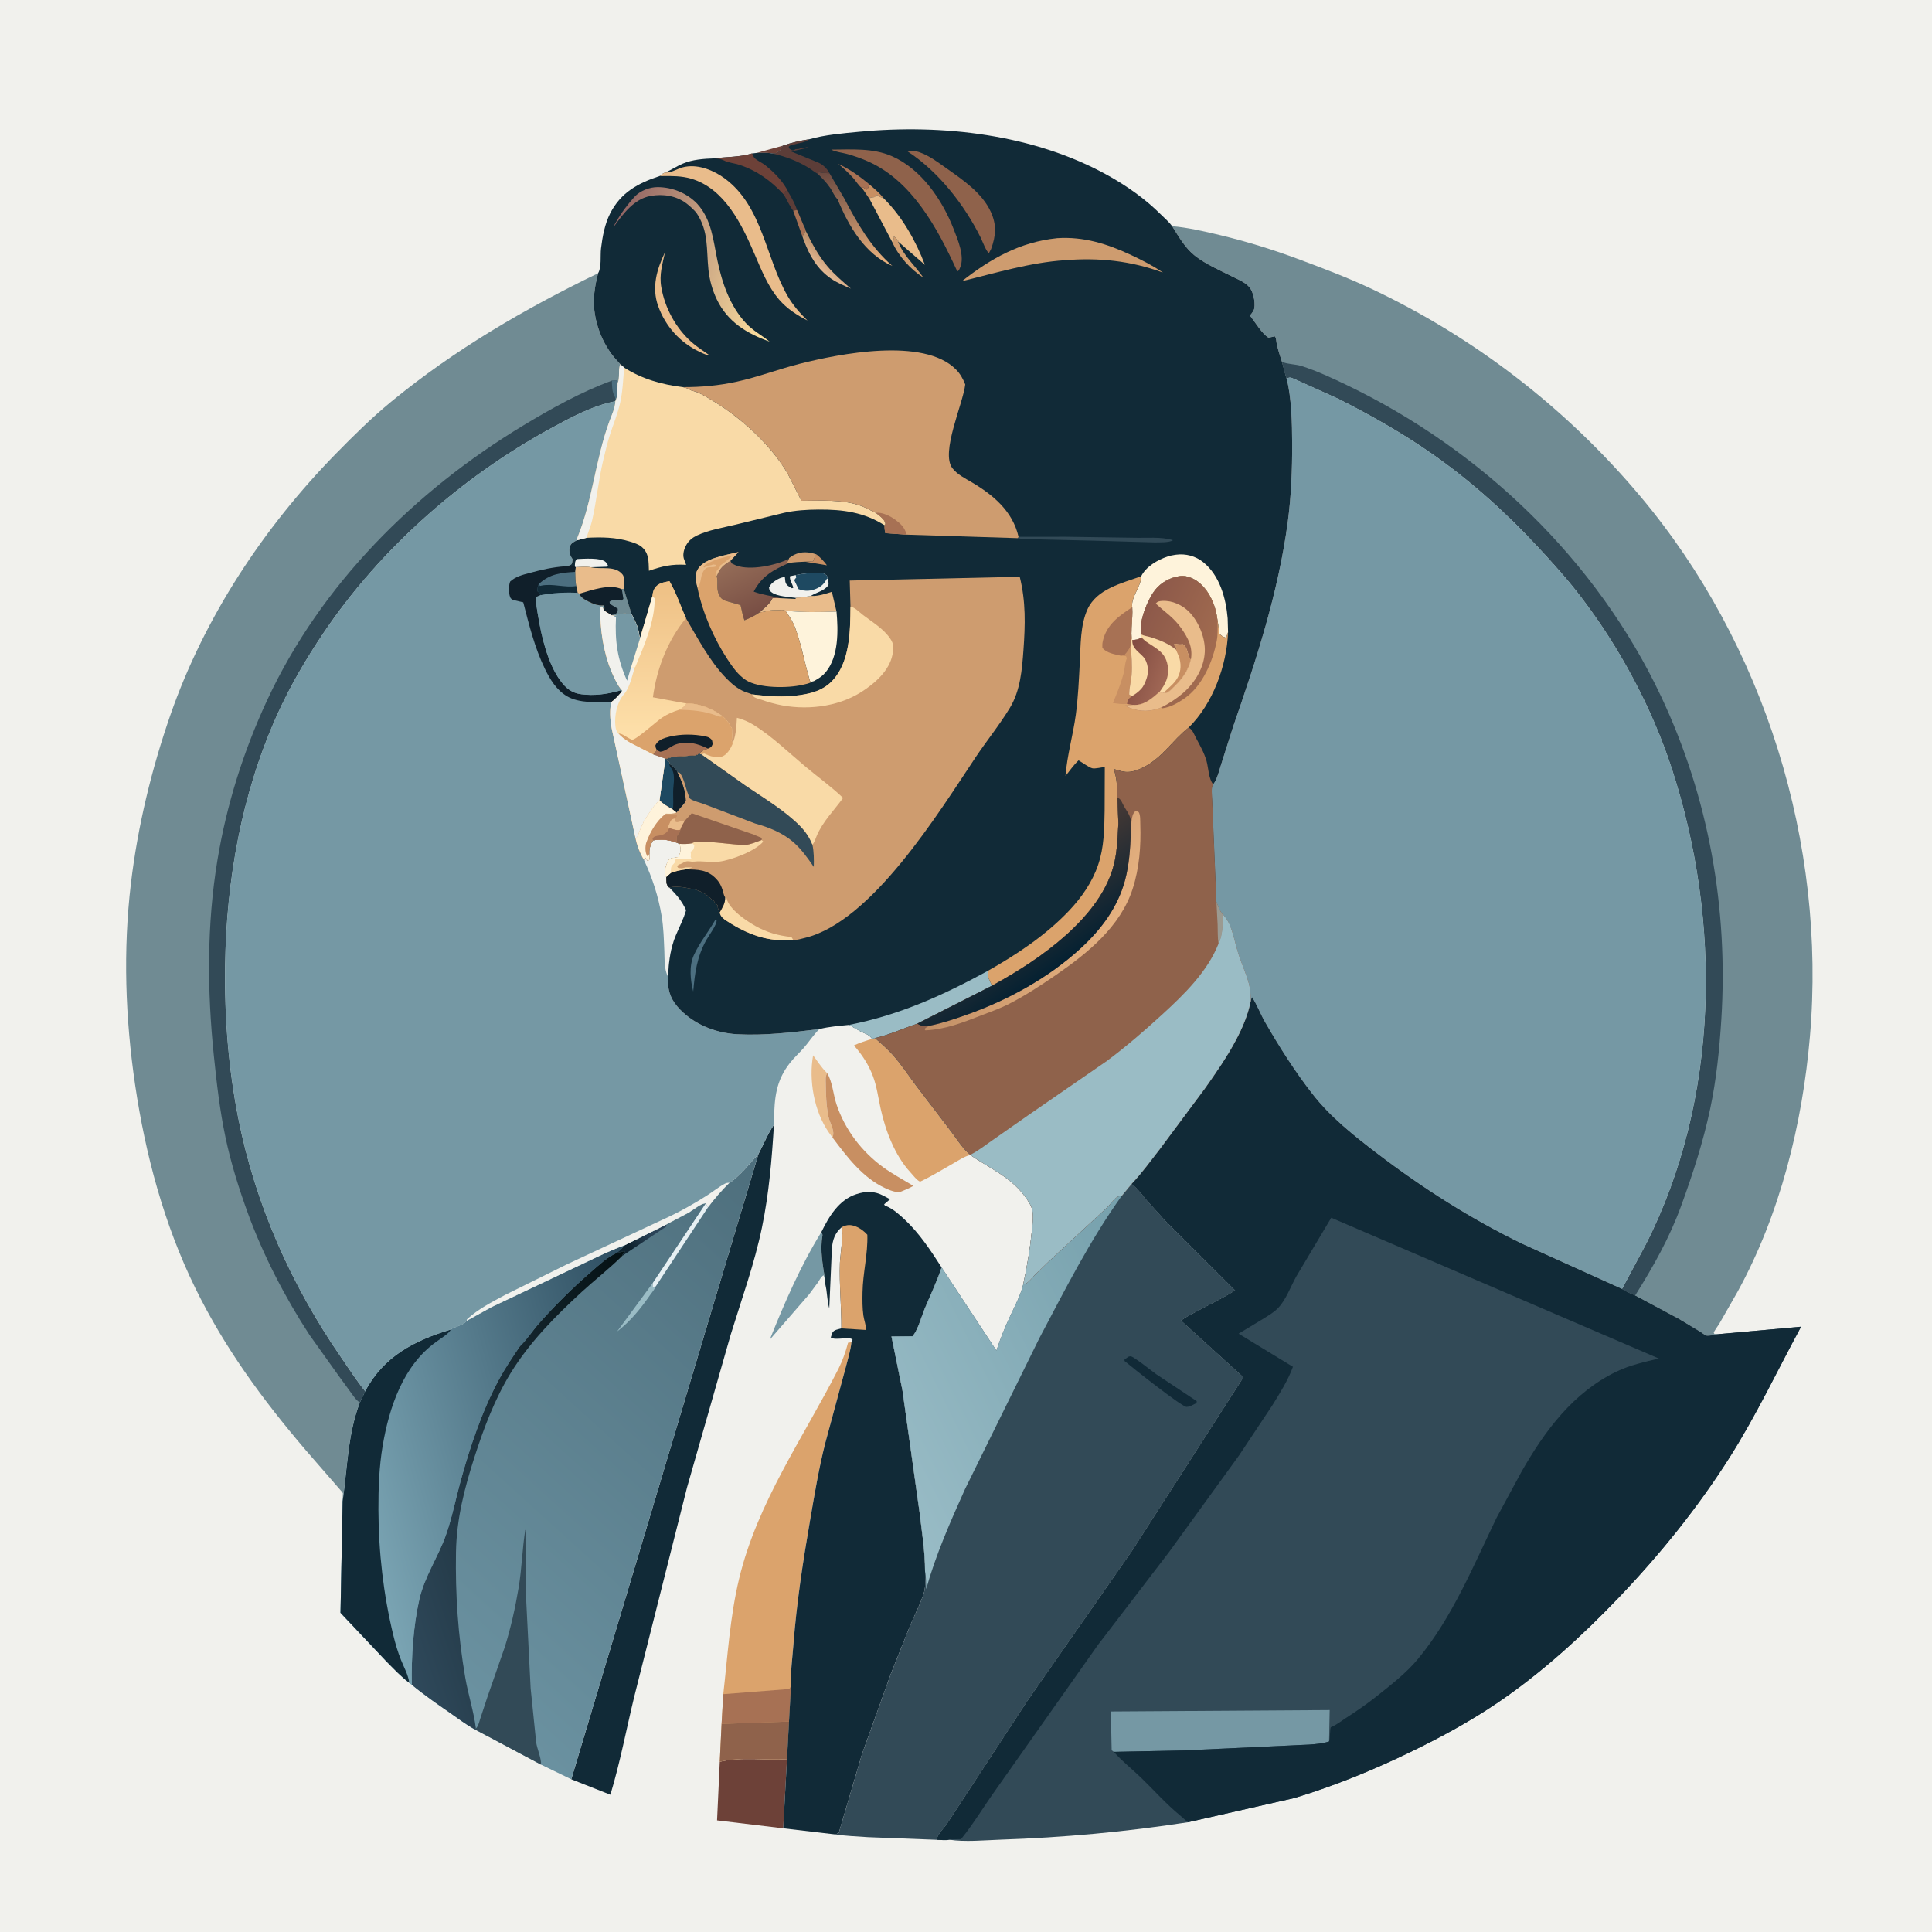 <?xml version="1.0" encoding="utf-8" ?>
<svg xmlns="http://www.w3.org/2000/svg" xmlns:xlink="http://www.w3.org/1999/xlink" width="512" height="512">
	<rect width="100%" height="100%" fill="#333333" stroke="none"/>
	<path fill="#F1F1ED" transform="scale(0.667 0.667)" d="M-0 -0L768 0L768 768L-0 768L0 -0Z"/>
	<path fill="#6D4138" transform="scale(0.667 0.667)" d="M300.601 60.767L310.987 57.904C310.259 59.865 310.086 59.851 308.25 60.903L306.508 60.89C304.661 60.608 302.486 60.774 300.601 60.767Z"/>
	<path fill="#E9BC8B" transform="scale(0.667 0.667)" d="M330.744 451.928L329.28 449.908C323.461 441.544 321.273 429.24 323.057 419.296C324.767 421.601 326.28 424.013 328.318 426.05L328.658 426.382C327.845 427.637 328.069 429.154 328.082 430.593C328.121 434.792 328.299 439.486 329.143 443.611C329.697 446.322 331.915 449.39 330.744 451.928Z"/>
	<path fill="#7598A4" transform="scale(0.667 0.667)" d="M326.372 489.471C326.582 490.018 326.879 490.437 326.771 491.02C325.731 496.59 326.941 502.969 327.846 508.496L327.228 506.696C326.184 507.261 325.65 508.533 324.996 509.511L321.435 514.316L305.838 532.279C311.632 517.78 318.147 502.769 326.372 489.471Z"/>
	<path fill="#C88F62" transform="scale(0.667 0.667)" d="M328.658 426.382C330.76 429.85 331.05 434.875 332.368 438.81C335.724 448.836 342.316 457.487 350.826 463.71C354.597 466.467 358.885 468.731 362.879 471.162C361.332 472.1 359.739 472.738 358.067 473.414C356.293 474.131 353.32 472.82 351.666 472.056C342.763 467.939 336.49 459.601 330.744 451.928C331.915 449.39 329.697 446.322 329.143 443.611C328.299 439.486 328.121 434.792 328.082 430.593C328.069 429.154 327.845 427.637 328.658 426.382Z"/>
	<path fill="#6D4138" transform="scale(0.667 0.667)" d="M285.98 699.97C294.437 697.895 304.016 699.473 312.68 698.914L311.183 726.421L284.899 723.268L285.98 699.97Z"/>
	<path fill="#DBA36C" transform="scale(0.667 0.667)" d="M346.536 412.718L347.626 412.441C350.102 414.583 352.635 416.78 354.814 419.228C358.159 422.988 360.992 427.336 364.004 431.368L377.901 449.592C380.104 452.427 382.716 456.753 385.52 458.814L385.511 458.911C383.331 459.367 380.841 461.044 378.894 462.147C374.449 464.666 370.206 467.326 365.57 469.495C364.296 469.008 362.602 466.745 361.633 465.693C355.494 459.025 351.759 449.066 349.854 440.308C348.947 436.137 348.369 431.686 346.879 427.688C345.177 423.123 342.516 418.986 339.272 415.367C341.597 414.249 344.089 413.521 346.536 412.718Z"/>
	<path fill="#DBA36C" transform="scale(0.667 0.667)" d="M338.297 533.284C337.952 536.664 336.825 540.077 336.006 543.375L327.89 573.363C325.321 583.466 323.626 593.782 321.855 604.049C318.998 620.613 316.504 636.873 315.226 653.644C314.822 658.949 314.026 664.613 314.265 669.916L313.478 683.997L312.68 698.914C304.016 699.473 294.437 697.895 285.98 699.97L286.697 684.938L287.372 673.121C289.133 657.697 290.031 642.38 293.676 627.195C300.967 596.825 319.171 571.274 333.13 543.854C334.708 540.755 335.972 537.186 336.854 533.818L336.938 533.488L338.297 533.284Z"/>
	<path fill="#A77154" transform="scale(0.667 0.667)" d="M287.372 673.121L313.629 671.062L314.265 669.916L313.478 683.997L286.697 684.938L287.372 673.121Z"/>
	<path fill="#8F624B" transform="scale(0.667 0.667)" d="M313.478 683.997L312.68 698.914C304.016 699.473 294.437 697.895 285.98 699.97L286.697 684.938L313.478 683.997Z"/>
	<path fill="#112A37" transform="scale(0.667 0.667)" d="M301.34 458.521C303.35 454.782 305.099 450.301 307.502 446.875C306.661 460.652 305.545 474.13 302.745 487.684C299.765 502.107 294.679 516.124 290.352 530.185L272.961 591.019L252.008 674.062C248.855 687.025 246.387 700.31 242.514 713.076L226.968 706.939L301.34 458.521Z"/>
	<path fill="#112A37" transform="scale(0.667 0.667)" d="M326.372 489.471C329.378 483.288 333.313 476.713 340.266 474.453C344.101 473.206 347.404 473.163 351.036 475.087L353.635 476.482L351.284 478.492C351.644 479.105 351.384 478.886 351.955 479.122C354.812 480.299 357.121 482.37 359.356 484.455C365.3 489.999 369.743 496.775 374.114 503.567C372.263 509.25 369.571 514.706 367.303 520.238C366.097 523.179 364.626 528.692 362.544 530.92L354.205 531.01L358.562 552.43L365.319 600.582C366.222 608.316 367.586 616.585 367.536 624.346C367.459 626.891 367.88 630.16 367.166 632.561C365.835 637.035 363.456 641.522 361.617 645.837L353.975 664.986L342.511 696.868L333.275 728.229L331.941 728.851L311.183 726.421L312.68 698.914L313.478 683.997L314.265 669.916C314.026 664.613 314.822 658.949 315.226 653.644C316.504 636.873 318.998 620.613 321.855 604.049C323.626 593.782 325.321 583.466 327.89 573.363L336.006 543.375C336.825 540.077 337.952 536.664 338.297 533.284L338.736 532.307C337.851 530.812 331.591 532.789 330.075 531.375L330.734 529.5C331.35 528.308 333.068 528.163 334.293 527.799C334.347 519.11 333.414 510.429 333.714 501.75C333.8 499.257 335.285 489.224 334.457 487.564C331.728 489.874 330.82 492.565 330.528 496.062L329.483 519.815C328.793 517.377 328.681 514.891 328.329 512.395C328.154 511.15 327.649 509.731 327.846 508.496C326.941 502.969 325.731 496.59 326.771 491.02C326.879 490.437 326.582 490.018 326.372 489.471Z"/>
	<path fill="#DBA36C" transform="scale(0.667 0.667)" d="M334.457 487.564C335.985 486.766 337.349 486.5 339.047 486.966C341.231 487.564 343.093 488.935 344.604 490.583C344.859 498.29 342.817 505.804 342.694 513.511C342.646 516.55 342.614 519.666 343.039 522.677C343.29 524.458 344.163 526.712 344.103 528.419L334.293 527.799C334.347 519.11 333.414 510.429 333.714 501.75C333.8 499.257 335.285 489.224 334.457 487.564Z"/>
	<path fill="#324A57" transform="scale(0.667 0.667)" d="M445.705 475.09L449.589 470.375C451.997 472.185 453.78 474.681 455.715 476.966L462.926 484.946L490.778 512.715C485.913 515.78 480.637 518.276 475.584 521.017C473.481 522.158 471.188 523.252 469.279 524.7L494.082 547.21L449.756 616.249L408.157 675.904L382.172 715.626L376.377 724.469C374.9 726.625 372.788 728.417 372.09 730.987L344.831 729.938C340.527 729.631 336.212 729.498 331.941 728.851L333.275 728.229L342.511 696.868L353.975 664.986L361.617 645.837C363.456 641.522 365.835 637.035 367.166 632.561C367.88 630.16 367.459 626.891 367.536 624.346C367.586 616.585 366.222 608.316 365.319 600.582L358.562 552.43L354.205 531.01L362.544 530.92C364.626 528.692 366.097 523.179 367.303 520.238C369.571 514.706 372.263 509.25 374.114 503.567L395.892 536.643C397.451 531.83 399.328 527.266 401.465 522.68C403.316 518.708 405.542 514.526 406.562 510.253C407.136 510.127 407.523 510.054 408.017 509.718C409.095 508.984 410.115 507.588 411.038 506.652L416.568 501.29L439.603 479.964C440.939 478.753 442.569 476.312 444 475.48C444.362 475.269 445.264 475.191 445.705 475.09Z"/>
	<path fill="#112A37" transform="scale(0.667 0.667)" d="M448.309 539.062C448.624 539.001 448.936 538.84 449.256 538.877C450.519 539.021 457.949 544.998 459.458 546.049L475.483 556.688L475.406 557.437L472.984 558.666C472.445 558.874 472.069 558.931 471.476 558.987C469.755 559.15 449.413 542.982 446.812 540.769L446.781 540.188L448.309 539.062Z"/>
	<defs>
		<linearGradient id="gradient_0" gradientUnits="userSpaceOnUse" x1="462.881" y1="520.162" x2="345.131" y2="578.301">
			<stop offset="0" stop-color="#77A1AD"/>
			<stop offset="1" stop-color="#99BCC6"/>
		</linearGradient>
	</defs>
	<path fill="url(#gradient_0)" transform="scale(0.667 0.667)" d="M406.562 510.253C407.136 510.127 407.523 510.054 408.017 509.718C409.095 508.984 410.115 507.588 411.038 506.652L416.568 501.29L439.603 479.964C440.939 478.753 442.569 476.312 444 475.48C444.362 475.269 445.264 475.191 445.705 475.09C432.928 492.974 423.18 512.36 412.932 531.729L383.402 591.684C377.603 604.585 371.79 617.735 367.98 631.37C367.892 629.15 368.04 626.487 367.536 624.346C367.586 616.585 366.222 608.316 365.319 600.582L358.562 552.43L354.205 531.01L362.544 530.92C364.626 528.692 366.097 523.179 367.303 520.238C369.571 514.706 372.263 509.25 374.114 503.567L395.892 536.643C397.451 531.83 399.328 527.266 401.465 522.68C403.316 518.708 405.542 514.526 406.562 510.253Z"/>
	<defs>
		<linearGradient id="gradient_1" gradientUnits="userSpaceOnUse" x1="333.91" y1="493.095" x2="173.402" y2="669.872">
			<stop offset="0" stop-color="#4E6F7D"/>
			<stop offset="1" stop-color="#6B92A1"/>
		</linearGradient>
	</defs>
	<path fill="url(#gradient_1)" transform="scale(0.667 0.667)" d="M289.811 469.932C290.981 469.406 291.974 468.365 292.927 467.522C296.006 464.797 298.512 461.502 301.34 458.521L226.968 706.939L214.971 701.123L188.489 687.035C185.098 685.17 181.873 682.687 178.684 680.478C173.54 676.915 168.44 673.391 163.622 669.387L162.607 668.6C159.261 666.077 156.398 662.964 153.437 660.01L135.291 640.795L136.143 596.452C138.031 583.304 138.165 569.81 142.979 557.237L145.086 552.784L145.239 552.496C152.663 538.733 164.715 532.654 179.108 528.248C180.851 527.079 184.301 526.588 185.447 524.783L195.385 519.284L228.387 503.631C234.926 500.598 241.487 497.146 248.265 494.724L264.678 486.571L264.74 486.479L273.699 481.749C275.554 480.656 278.436 478.109 280.453 478.079C280.728 478.76 280.816 479.078 281.375 479.578C284.007 476.094 286.667 472.964 289.811 469.932Z"/>
	<path fill="#9ABCC5" transform="scale(0.667 0.667)" d="M259.361 509.747L259.312 511.346L260.525 511.126C260.199 512.186 258.993 513.528 258.349 514.457C254.596 519.874 250.463 525.01 245.198 529.013L259.361 509.747Z"/>
	<defs>
		<linearGradient id="gradient_2" gradientUnits="userSpaceOnUse" x1="250.896" y1="496.292" x2="257.229" y2="488.833">
			<stop offset="0" stop-color="#0E212D"/>
			<stop offset="1" stop-color="#2B4357"/>
		</linearGradient>
	</defs>
	<path fill="url(#gradient_2)" transform="scale(0.667 0.667)" d="M248.265 494.724L264.678 486.571L264.84 487.249L247.166 499.027C247.36 498.466 247.502 498.171 247.903 497.713C248.317 497.241 248.248 497.532 248.257 497.06L244.899 497.845C246.231 496.906 247.23 495.984 248.265 494.724Z"/>
	<path fill="#E7F0F3" transform="scale(0.667 0.667)" d="M259.361 509.747L280.453 478.079C280.728 478.76 280.816 479.078 281.375 479.578L260.525 511.126L259.312 511.346L259.361 509.747Z"/>
	<path fill="#324A57" transform="scale(0.667 0.667)" d="M189.08 686.743L189.376 686.439C190.162 685.443 190.464 683.903 190.867 682.7L193.688 674.158L200.626 654.206C202.988 646.584 204.751 638.686 206.062 630.815C207.334 623.183 207.496 615.49 208.688 607.892L209.076 607.919L208.84 631.249L210.835 670.836L213.029 692.293C213.424 694.925 215.123 698.664 214.971 701.123L188.489 687.035L189.08 686.743Z"/>
	<defs>
		<linearGradient id="gradient_3" gradientUnits="userSpaceOnUse" x1="273.196" y1="572.75" x2="146.431" y2="614.427">
			<stop offset="0" stop-color="#041012"/>
			<stop offset="1" stop-color="#2F495B"/>
		</linearGradient>
	</defs>
	<path fill="url(#gradient_3)" transform="scale(0.667 0.667)" d="M244.899 497.845L248.257 497.06C248.248 497.532 248.317 497.241 247.903 497.713C247.502 498.171 247.36 498.466 247.166 499.027L246.722 499.469C241.825 504.279 236.239 508.612 231.161 513.276C220.6 522.978 210.381 533.327 202.849 545.612C196.606 555.795 192.246 567.358 188.594 578.692C184.558 591.215 181.399 603.461 181.171 616.688C180.881 633.547 181.99 649.885 184.849 666.513C186.019 673.318 188.214 679.883 189.08 686.743L188.489 687.035C185.098 685.17 181.873 682.687 178.684 680.478C173.54 676.915 168.44 673.391 163.622 669.387C163.388 658.466 164.203 646.093 166.629 635.412C168.66 626.467 174.014 618.722 177.101 610.095C179.6 603.11 181.007 595.71 182.975 588.562C186.717 574.973 191.478 560.714 198.17 548.257C200.663 543.616 203.602 539.26 206.561 534.91C209.248 532.387 211.533 528.784 214 525.988C220.499 518.622 227.551 511.637 234.98 505.213C238.083 502.53 241.153 499.591 244.899 497.845Z"/>
	<defs>
		<linearGradient id="gradient_4" gradientUnits="userSpaceOnUse" x1="266.72" y1="564.868" x2="142.172" y2="599.13">
			<stop offset="0" stop-color="#2D4D60"/>
			<stop offset="1" stop-color="#7AA4B3"/>
		</linearGradient>
	</defs>
	<path fill="url(#gradient_4)" transform="scale(0.667 0.667)" d="M185.447 524.783L195.385 519.284L228.387 503.631C234.926 500.598 241.487 497.146 248.265 494.724C247.23 495.984 246.231 496.906 244.899 497.845C241.153 499.591 238.083 502.53 234.98 505.213C227.551 511.637 220.499 518.622 214 525.988C211.533 528.784 209.248 532.387 206.561 534.91C203.602 539.26 200.663 543.616 198.17 548.257C191.478 560.714 186.717 574.973 182.975 588.562C181.007 595.71 179.6 603.11 177.101 610.095C174.014 618.722 168.66 626.467 166.629 635.412C164.203 646.093 163.388 658.466 163.622 669.387L162.607 668.6C159.261 666.077 156.398 662.964 153.437 660.01L135.291 640.795L136.143 596.452C138.031 583.304 138.165 569.81 142.979 557.237L145.086 552.784L145.239 552.496C152.663 538.733 164.715 532.654 179.108 528.248C180.851 527.079 184.301 526.588 185.447 524.783Z"/>
	<path fill="#112A37" transform="scale(0.667 0.667)" d="M179.108 528.248C178.489 529.86 174.814 531.965 173.3 533.144C160.193 542.495 154.636 559.149 152.049 574.383C150.627 582.752 150.327 591.363 150.355 599.83C150.41 616.576 152.32 633.427 156.271 649.703C157.085 653.058 158.051 656.343 159.333 659.551C160.533 662.554 162.175 665.357 162.607 668.6C159.261 666.077 156.398 662.964 153.437 660.01L135.291 640.795L136.143 596.452C138.031 583.304 138.165 569.81 142.979 557.237L145.086 552.784L145.239 552.496C152.663 538.733 164.715 532.654 179.108 528.248Z"/>
	<path fill="#708B93" transform="scale(0.667 0.667)" d="M136.143 596.452L136.234 593.25C135.95 592.794 135.67 592.463 135.295 592.071L121.414 576.107C104.258 556.005 89.222 535.533 77.551 511.685C65.182 486.411 57.764 458.724 53.678 430.979C49.778 404.486 48.853 377.531 52.033 350.89C54.733 328.263 60.216 305.624 67.687 284.12C81.203 245.216 104.807 209.502 133.533 180.187C140.549 173.027 147.683 165.97 155.433 159.597C180.51 138.971 208.476 122.689 237.625 108.57C237.001 111.078 236.459 113.493 236.187 116.062L236.102 116.818C235.172 125.469 238.456 135.24 243.955 141.92L246.481 144.757C245.48 146.952 246.404 150.341 245.418 152.177C245.285 154.141 245.46 157.694 244.499 159.412C235.425 161.166 226.664 165.916 218.608 170.321C183.252 189.657 151.12 217.996 128.545 251.453C121.559 261.808 115.169 272.752 110.045 284.152C95.979 315.442 89.897 349.7 89.428 383.836C89.15 404.036 90.731 424.364 94.644 444.199C101.4 478.45 115.689 510.514 135.456 539.223C138.589 543.774 141.62 548.481 145.086 552.784L142.979 557.237C138.165 569.81 138.031 583.304 136.143 596.452Z"/>
	<path fill="#324A57" transform="scale(0.667 0.667)" d="M243.094 151.238L244.875 151.135L245.418 152.177C245.285 154.141 245.46 157.694 244.499 159.412C235.425 161.166 226.664 165.916 218.608 170.321C183.252 189.657 151.12 217.996 128.545 251.453C121.559 261.808 115.169 272.752 110.045 284.152C95.979 315.442 89.897 349.7 89.428 383.836C89.15 404.036 90.731 424.364 94.644 444.199C101.4 478.45 115.689 510.514 135.456 539.223C138.589 543.774 141.62 548.481 145.086 552.784L142.979 557.237C141.463 556.331 140.426 554.66 139.394 553.253L134.616 546.712L122.954 530.366C113.364 515.678 104.665 498.88 98.624 482.395C94.973 472.434 91.796 462.308 89.599 451.919C87.334 441.216 86.084 430.302 84.965 419.428C82.303 393.575 82.142 367.303 86.415 341.592C90.079 319.548 96.776 298.336 106.201 278.083C127.595 232.112 164.925 194.99 207.979 169.004C218.995 162.355 231.005 155.656 243.094 151.238Z"/>
	<path fill="#4C6F80" transform="scale(0.667 0.667)" d="M243.094 151.238L244.875 151.135L245.418 152.177C245.285 154.141 245.46 157.694 244.499 159.412C244.512 158.704 244.572 158.134 244.212 157.502C243.117 155.574 243.214 153.411 243.094 151.238Z"/>
	<path fill="#708B93" transform="scale(0.667 0.667)" d="M465.717 89.867C471.882 90.399 478.496 91.917 484.518 93.361C495.576 96.012 506.172 99.296 516.812 103.298C525.92 106.723 535.143 110.186 543.96 114.308C585.406 133.687 622.205 162.086 651.644 197.094C701.118 255.927 725.69 335.302 719.121 411.797C716.133 446.593 707.273 482.432 690.407 513.159L683.057 526.027C682.716 526.6 680.943 528.998 680.915 529.5C680.905 529.683 681.097 529.819 681.188 529.978C681.783 529.984 682.573 529.89 683.138 530.047C681.949 530.189 679.118 530.933 678.017 530.717C677.453 530.606 676.054 529.492 675.465 529.126L666.949 524.003L649.66 514.739C647.849 513.97 646.096 513.241 644.444 512.155L653.944 494.386C683.192 436.785 684.109 366.271 664.3 305.532C656.37 281.213 643.567 257.313 628.027 237.017C622.784 230.169 617.073 223.829 611.215 217.515C598.321 203.615 584.464 191.146 568.905 180.261C557.22 172.086 544.66 165.02 531.958 158.561L516.074 151.381C515.332 151.089 513.128 149.929 512.438 149.993C512.016 150.032 511.632 150.255 511.23 150.385L511.11 150.311L509.333 143.689C508.573 141.463 507.88 139.243 507.336 136.953C507.07 135.831 507.172 134.595 506.559 133.638L504 134.17C501.42 132.647 498.605 127.849 496.625 125.362C497.287 124.538 498.206 123.513 498.376 122.438C498.766 119.981 497.981 115.901 496.339 114.029C494.592 112.035 491.61 110.891 489.276 109.714C484.478 107.296 478.998 104.948 474.771 101.616C470.882 98.551 468.317 94.002 465.717 89.867Z"/>
	<path fill="#324A57" transform="scale(0.667 0.667)" d="M509.333 143.689L509.714 143.892C511.757 144.755 514.798 144.692 517.082 145.417C523.142 147.342 529.33 150.223 535.074 152.983C588.798 178.797 634.489 222.634 659.995 276.75C678.945 316.957 686.692 360.846 683.909 405.106C683.158 417.051 681.955 428.899 679.471 440.625C676.688 453.762 672.567 466.452 667.975 479.051C663.265 491.972 656.922 503.145 649.66 514.739C647.849 513.97 646.096 513.241 644.444 512.155L653.944 494.386C683.192 436.785 684.109 366.271 664.3 305.532C656.37 281.213 643.567 257.313 628.027 237.017C622.784 230.169 617.073 223.829 611.215 217.515C598.321 203.615 584.464 191.146 568.905 180.261C557.22 172.086 544.66 165.02 531.958 158.561L516.074 151.381C515.332 151.089 513.128 149.929 512.438 149.993C512.016 150.032 511.632 150.255 511.23 150.385L511.11 150.311L509.333 143.689Z"/>
	<path fill="#7598A4" transform="scale(0.667 0.667)" d="M511.23 150.385C511.632 150.255 512.016 150.032 512.438 149.993C513.128 149.929 515.332 151.089 516.074 151.381L531.958 158.561C544.66 165.02 557.22 172.086 568.905 180.261C584.464 191.146 598.321 203.615 611.215 217.515C617.073 223.829 622.784 230.169 628.027 237.017C643.567 257.313 656.37 281.213 664.3 305.532C684.109 366.271 683.192 436.785 653.944 494.386L644.444 512.155L604.875 494.26C584.46 484.369 565.144 472.048 547.125 458.296C537.831 451.202 528.681 443.96 521.438 434.692C514.528 425.852 508.238 415.915 502.63 406.181C500.778 402.966 499.437 399.3 497.438 396.212L496.935 397.749C496.908 395.527 496.819 393.127 496.249 390.969C495.162 386.857 493.344 383.065 492.056 379.037C490.8 375.111 490.076 370.821 488.415 367.055C487.799 365.659 486.904 364.509 485.944 363.336C484.922 362.732 483.768 359.498 483.306 358.336L481.622 317.869C481.581 316.368 481.086 312.63 482.031 311.631L482.514 310.945C483.781 308.901 484.41 306.104 485.149 303.82L489.927 288.778C499.152 262.162 507.91 235.424 511.653 207.386C513.022 197.126 513.444 186.499 513.397 176.149C513.36 167.856 513.175 158.459 511.23 150.385Z"/>
	<path fill="#324A57" transform="scale(0.667 0.667)" d="M496.935 397.749L497.438 396.212C499.437 399.3 500.778 402.966 502.63 406.181C508.238 415.915 514.528 425.852 521.438 434.692C528.681 443.96 537.831 451.202 547.125 458.296C565.144 472.048 584.46 484.369 604.875 494.26L644.444 512.155C646.096 513.241 647.849 513.97 649.66 514.739L666.949 524.003L675.465 529.126C676.054 529.492 677.453 530.606 678.017 530.717C679.118 530.933 681.949 530.189 683.138 530.047L715.595 527.127C706.135 544.589 697.788 562.385 687.106 579.204C674.47 599.101 659.522 617.604 643.256 634.632C628.722 649.846 612.586 664.593 595.125 676.455C584.166 683.9 572.629 690.166 560.728 695.945C545.694 703.245 530.324 709.536 514.312 714.386L472.057 723.998C447.308 727.817 422.514 730.098 397.482 730.933C391.021 731.149 383.466 731.927 377.072 730.932C375.916 731.312 373.395 730.979 372.09 730.987C372.788 728.417 374.9 726.625 376.377 724.469L382.172 715.626L408.157 675.904L449.756 616.249L494.082 547.21L469.279 524.7C471.188 523.252 473.481 522.158 475.584 521.017C480.637 518.276 485.913 515.78 490.778 512.715L462.926 484.946L455.715 476.966C453.78 474.681 451.997 472.185 449.589 470.375C453.706 466.093 457.235 461.092 460.908 456.428L478.694 432.514C483.067 426.309 487.468 420.018 491.032 413.303C493.676 408.322 495.816 403.295 496.935 397.749Z"/>
	<path fill="#7598A4" transform="scale(0.667 0.667)" d="M442.544 696.044L441.685 695.426L441.355 680.003L528.303 679.439L528.055 691.936C523.286 693.417 516.954 693.186 511.939 693.549L470.551 695.466L442.544 696.044Z"/>
	<path fill="#112A37" transform="scale(0.667 0.667)" d="M496.935 397.749L497.438 396.212C499.437 399.3 500.778 402.966 502.63 406.181C508.238 415.915 514.528 425.852 521.438 434.692C528.681 443.96 537.831 451.202 547.125 458.296C565.144 472.048 584.46 484.369 604.875 494.26L644.444 512.155C646.096 513.241 647.849 513.97 649.66 514.739L666.949 524.003L675.465 529.126C676.054 529.492 677.453 530.606 678.017 530.717C679.118 530.933 681.949 530.189 683.138 530.047L715.595 527.127C706.135 544.589 697.788 562.385 687.106 579.204C674.47 599.101 659.522 617.604 643.256 634.632C628.722 649.846 612.586 664.593 595.125 676.455C584.166 683.9 572.629 690.166 560.728 695.945C545.694 703.245 530.324 709.536 514.312 714.386L472.057 723.998C470.896 723.226 469.931 722.168 468.846 721.282C463.357 716.798 458.622 711.418 453.54 706.486C449.9 702.952 445.904 699.868 442.544 696.044L470.551 695.466L511.939 693.549C516.954 693.186 523.286 693.417 528.055 691.936C528.608 690.739 528.295 686.426 528.844 686.208C531.007 685.347 532.76 683.891 534.698 682.638C539.034 679.835 543.253 676.941 547.284 673.71C553.005 669.124 558.737 664.741 563.441 659.062C577.007 642.687 585.451 622.016 594.621 603.035L604.49 584.791C613.729 568.562 625.054 553.202 642.353 544.913C647.655 542.373 653.403 541.122 659.086 539.764L528.931 483.825L515.121 507.015C512.776 511.105 511.02 516.455 507.675 519.83C505.973 521.548 503.774 522.803 501.742 524.077L492.119 529.891L513.708 543.054C511.818 548.302 508.454 553.643 505.51 558.375L492.316 578.231L464.507 616.618L436.209 653.585L395.632 711.098C391.013 717.547 386.819 724.585 381.837 730.737C380.262 730.776 378.632 730.723 377.072 730.932C375.916 731.312 373.395 730.979 372.09 730.987C372.788 728.417 374.9 726.625 376.377 724.469L382.172 715.626L408.157 675.904L449.756 616.249L494.082 547.21L469.279 524.7C471.188 523.252 473.481 522.158 475.584 521.017C480.637 518.276 485.913 515.78 490.778 512.715L462.926 484.946L455.715 476.966C453.78 474.681 451.997 472.185 449.589 470.375C453.706 466.093 457.235 461.092 460.908 456.428L478.694 432.514C483.067 426.309 487.468 420.018 491.032 413.303C493.676 408.322 495.816 403.295 496.935 397.749Z"/>
	<path fill="#7598A4" transform="scale(0.667 0.667)" d="M244.499 159.412C244.409 162.111 243.041 164.9 242.118 167.414C236.637 182.344 235.469 198.726 229.482 213.449C229.199 214.145 229.285 213.863 229.229 214.671C228.138 215.213 226.981 215.72 226.525 216.938C226.009 218.312 226.196 219.854 226.868 221.139L227.504 222.188C227.396 222.831 227.424 223.96 226.863 224.327C226.15 224.795 225.336 224.867 224.512 225.002L228.396 225.059L228.77 225.333L228.567 227.22C228.661 229.022 228.56 231.098 228.981 232.841L229.541 235.561L230.194 235.879C230.691 237.395 232.588 238.398 233.96 239.065C235.858 239.988 237.679 240.705 239.812 240.49C240.337 241.389 240.132 241.639 240.031 242.642L239.799 242.208L239.238 240.938L238.614 241.161C238.144 249.803 239.984 260.719 243.738 268.621C244.578 270.387 245.63 272.663 246.977 274.077L247.259 274.336L247.079 274.82C245.767 276.319 244.552 277.812 242.898 278.949C242.159 281.976 242.401 285.694 242.927 288.75L243.024 289.343L252.508 333.022C253.037 335.89 254.335 339.119 255.832 341.63L256.33 340.679L257.324 341.986L257.812 342.052C258.185 341.058 258.076 340.205 257.998 339.174C257.86 337.209 258.474 335.543 259.471 333.87C263.141 333.37 265.412 333.568 268.902 334.831L269.995 335.28C270.706 337.16 270.587 338.149 269.799 340.085L269.604 340.5C267.992 341.027 266.219 340.524 265.339 342.258C264.825 343.272 263.799 346.418 264.196 347.458L264.714 348.395C264.737 349.892 264.599 351.167 265.551 352.409L265.914 352.604C268.816 355.541 270.895 357.869 272.605 361.642C271.59 365.191 269.951 368.245 268.531 371.625C266.364 376.781 265.612 382.559 265.467 388.107C265.121 392.648 266.101 396.392 269.112 399.901C274.941 406.695 283.999 410.416 292.791 410.912C303.685 411.527 314.752 410.179 325.555 408.865C323.096 411.228 321.472 413.956 319.241 416.462C317.503 418.412 315.537 420.2 313.916 422.247C308.243 429.412 307.695 436.279 307.533 445.034C307.524 445.532 307.657 446.43 307.502 446.875C305.099 450.301 303.35 454.782 301.34 458.521C298.512 461.502 296.006 464.797 292.927 467.522C291.974 468.365 290.981 469.406 289.811 469.932C286.667 472.964 284.007 476.094 281.375 479.578C280.816 479.078 280.728 478.76 280.453 478.079C278.436 478.109 275.554 480.656 273.699 481.749L264.74 486.479L264.678 486.571L248.265 494.724C241.487 497.146 234.926 500.598 228.387 503.631L195.385 519.284L185.447 524.783C184.301 526.588 180.851 527.079 179.108 528.248C164.715 532.654 152.663 538.733 145.239 552.496L145.086 552.784C141.62 548.481 138.589 543.774 135.456 539.223C115.689 510.514 101.4 478.45 94.644 444.199C90.731 424.364 89.15 404.036 89.428 383.836C89.897 349.7 95.979 315.442 110.045 284.152C115.169 272.752 121.559 261.808 128.545 251.453C151.12 217.996 183.252 189.657 218.608 170.321C226.664 165.916 235.425 161.166 244.499 159.412Z"/>
	<path fill="#F1F1ED" transform="scale(0.667 0.667)" d="M185.447 524.783L185.526 524.195C189.991 520.081 195.321 517.392 200.625 514.523L225.108 502.405L266.262 483.2C271.338 480.754 276.257 477.946 281.004 474.912C283.354 473.41 285.531 471.594 288.009 470.301C288.638 469.972 289.117 469.941 289.811 469.932C286.667 472.964 284.007 476.094 281.375 479.578C280.816 479.078 280.728 478.76 280.453 478.079C278.436 478.109 275.554 480.656 273.699 481.749L264.74 486.479L264.678 486.571L248.265 494.724C241.487 497.146 234.926 500.598 228.387 503.631L195.385 519.284L185.447 524.783Z"/>
	<path fill="#F1F1ED" transform="scale(0.667 0.667)" d="M259.471 333.87C263.141 333.37 265.412 333.568 268.902 334.831L269.995 335.28C270.706 337.16 270.587 338.149 269.799 340.085L269.604 340.5C267.992 341.027 266.219 340.524 265.339 342.258C264.825 343.272 263.799 346.418 264.196 347.458L264.714 348.395C264.737 349.892 264.599 351.167 265.551 352.409L265.914 352.604C268.816 355.541 270.895 357.869 272.605 361.642C271.59 365.191 269.951 368.245 268.531 371.625C266.364 376.781 265.612 382.559 265.467 388.107C263.838 385.352 264.091 381.027 263.954 377.895C263.751 373.257 263.659 368.62 262.897 364.031C261.595 356.186 259.211 348.821 255.832 341.63L256.33 340.679L257.324 341.986L257.812 342.052C258.185 341.058 258.076 340.205 257.998 339.174C257.86 337.209 258.474 335.543 259.471 333.87Z"/>
	<path fill="#101F2A" transform="scale(0.667 0.667)" d="M242.898 278.949C237.444 279.008 230.122 279.489 225.29 276.632C221.117 274.164 218.556 269.974 216.497 265.73C212.406 257.299 210.236 248.328 207.895 239.308L204 238.411C203.467 238.216 202.93 237.858 202.719 237.319C202.022 235.539 202.041 232.836 202.688 231.071C204.851 229.049 207.719 228.369 210.513 227.62C215.073 226.397 219.789 225.292 224.512 225.002L228.396 225.059L228.77 225.333L228.567 227.22C228.661 229.022 228.56 231.098 228.981 232.841L229.541 235.561C224.761 235.284 219.537 235.6 214.814 236.466L213.153 237.151C212.786 239.563 213.415 242.351 213.805 244.749C215.14 252.962 217.67 263.724 222.704 270.516C224.957 273.557 227.214 275.356 231.023 275.842C236.087 276.488 240.942 275.837 245.812 274.504C246.669 274.27 246.489 274.095 247.079 274.82C245.767 276.319 244.552 277.812 242.898 278.949Z"/>
	<path fill="#4C6F80" transform="scale(0.667 0.667)" d="M214.07 232.064C218.355 228.005 222.959 227.522 228.567 227.22C228.661 229.022 228.56 231.098 228.981 232.841L229.541 235.561C224.761 235.284 219.537 235.6 214.814 236.466C214.482 235.638 214.282 235.507 213.578 234.938C213.546 233.811 213.576 233.118 214.07 232.064Z"/>
	<path fill="#112A37" transform="scale(0.667 0.667)" d="M214.814 236.466C214.482 235.638 214.282 235.507 213.578 234.938C213.546 233.811 213.576 233.118 214.07 232.064L214.543 232.8L215.228 232.648C219.551 231.778 224.571 233.581 228.981 232.841L229.541 235.561C224.761 235.284 219.537 235.6 214.814 236.466Z"/>
	<path fill="#7598A4" transform="scale(0.667 0.667)" d="M229.541 235.561L230.194 235.879C230.691 237.395 232.588 238.398 233.96 239.065C235.858 239.988 237.679 240.705 239.812 240.49C240.337 241.389 240.132 241.639 240.031 242.642L239.799 242.208L239.238 240.938L238.614 241.161C238.144 249.803 239.984 260.719 243.738 268.621C244.578 270.387 245.63 272.663 246.977 274.077L247.259 274.336L247.079 274.82C246.489 274.095 246.669 274.27 245.812 274.504C240.942 275.837 236.087 276.488 231.023 275.842C227.214 275.356 224.957 273.557 222.704 270.516C217.67 263.724 215.14 252.962 213.805 244.749C213.415 242.351 212.786 239.563 213.153 237.151L214.814 236.466C219.537 235.6 224.761 235.284 229.541 235.561Z"/>
	<path fill="#112A37" transform="scale(0.667 0.667)" d="M321.473 55.347C327.73 53.551 334.88 52.97 341.349 52.356C374.36 49.222 410.733 53.322 440.082 69.629C447.807 73.921 455.057 79.047 461.327 85.302C462.742 86.713 464.565 88.26 465.717 89.867C468.317 94.002 470.882 98.551 474.771 101.616C478.998 104.948 484.478 107.296 489.276 109.714C491.61 110.891 494.592 112.035 496.339 114.029C497.981 115.901 498.766 119.981 498.376 122.438C498.206 123.513 497.287 124.538 496.625 125.362C498.605 127.849 501.42 132.647 504 134.17L506.559 133.638C507.172 134.595 507.07 135.831 507.336 136.953C507.88 139.243 508.573 141.463 509.333 143.689L511.11 150.311L511.23 150.385C513.175 158.459 513.36 167.856 513.397 176.149C513.444 186.499 513.022 197.126 511.653 207.386C507.91 235.424 499.152 262.162 489.927 288.778L485.149 303.82C484.41 306.104 483.781 308.901 482.514 310.945L482.031 311.631C481.086 312.63 481.581 316.368 481.622 317.869L483.306 358.336C483.768 359.498 484.922 362.732 485.944 363.336C486.904 364.509 487.799 365.659 488.415 367.055C490.076 370.821 490.8 375.111 492.056 379.037C493.344 383.065 495.162 386.857 496.249 390.969C496.819 393.127 496.908 395.527 496.935 397.749C495.816 403.295 493.676 408.322 491.032 413.303C487.468 420.018 483.067 426.309 478.694 432.514L460.908 456.428C457.235 461.092 453.706 466.093 449.589 470.375L445.705 475.09C445.264 475.191 444.362 475.269 444 475.48C442.569 476.312 440.939 478.753 439.603 479.964L416.568 501.29L411.038 506.652C410.115 507.588 409.095 508.984 408.017 509.718C407.523 510.054 407.136 510.127 406.562 510.253C408.039 503.38 409.213 496.448 409.94 489.455C410.222 486.745 410.735 483.301 410.118 480.637C409.7 478.832 408.396 476.979 407.311 475.489C401.588 467.629 393.25 464.179 385.511 458.911L385.52 458.814C382.716 456.753 380.104 452.427 377.901 449.592L364.004 431.368C360.992 427.336 358.159 422.988 354.814 419.228C352.635 416.78 350.102 414.583 347.626 412.441L346.536 412.718L346.292 412.481C344.974 410.819 343.684 410.718 341.909 409.805L337.347 407.201C333.448 407.61 329.359 407.888 325.555 408.865C314.752 410.179 303.685 411.527 292.791 410.912C283.999 410.416 274.941 406.695 269.112 399.901C266.101 396.392 265.121 392.648 265.467 388.107C265.612 382.559 266.364 376.781 268.531 371.625C269.951 368.245 271.59 365.191 272.605 361.642C270.895 357.869 268.816 355.541 265.914 352.604L265.551 352.409C264.599 351.167 264.737 349.892 264.714 348.395L264.196 347.458C263.799 346.418 264.825 343.272 265.339 342.258C266.219 340.524 267.992 341.027 269.604 340.5L269.799 340.085C270.587 338.149 270.706 337.16 269.995 335.28L268.902 334.831C265.412 333.568 263.141 333.37 259.471 333.87C258.474 335.543 257.86 337.209 257.998 339.174C258.076 340.205 258.185 341.058 257.812 342.052L257.324 341.986L256.33 340.679L255.832 341.63C254.335 339.119 253.037 335.89 252.508 333.022L243.024 289.343L242.927 288.75C242.401 285.694 242.159 281.976 242.898 278.949C244.552 277.812 245.767 276.319 247.079 274.82L247.259 274.336L246.977 274.077C245.63 272.663 244.578 270.387 243.738 268.621C239.984 260.719 238.144 249.803 238.614 241.161L239.238 240.938L239.799 242.208L240.031 242.642C240.132 241.639 240.337 241.389 239.812 240.49C237.679 240.705 235.858 239.988 233.96 239.065C232.588 238.398 230.691 237.395 230.194 235.879L229.541 235.561L228.981 232.841C228.56 231.098 228.661 229.022 228.567 227.22L228.77 225.333L228.396 225.059L224.512 225.002C225.336 224.867 226.15 224.795 226.863 224.327C227.424 223.96 227.396 222.831 227.504 222.188L226.868 221.139C226.196 219.854 226.009 218.312 226.525 216.938C226.981 215.72 228.138 215.213 229.229 214.671C229.285 213.863 229.199 214.145 229.482 213.449C235.469 198.726 236.637 182.344 242.118 167.414C243.041 164.9 244.409 162.111 244.499 159.412C245.46 157.694 245.285 154.141 245.418 152.177C246.404 150.341 245.48 146.952 246.481 144.757L243.955 141.92C238.456 135.24 235.172 125.469 236.102 116.818L236.187 116.062C236.459 113.493 237.001 111.078 237.625 108.57C239.103 106.141 238.435 101.618 238.793 98.706C239.367 94.045 240.282 88.999 242.43 84.781C246.688 76.423 253.541 72.752 262.151 69.921C262.895 69.293 263.399 68.818 264.351 68.537C266.72 67.508 268.844 66.069 271.202 65.049C275.082 63.372 279.612 63.066 283.789 62.925C289.069 62.232 293.597 62.51 298.809 60.966L300.601 60.767C302.486 60.774 304.661 60.608 306.508 60.89L308.25 60.903C310.086 59.851 310.259 59.865 310.987 57.904C314.255 56.725 318.038 55.84 321.473 55.347Z"/>
	<path fill="#C88F62" transform="scale(0.667 0.667)" d="M324.421 220.289C326.077 221.627 327.294 222.882 328.55 224.608L319.805 223.16L322.528 222.999L323.062 223.006C323.325 221.995 323.886 221.172 324.421 220.289Z"/>
	<path fill="#5C3D38" transform="scale(0.667 0.667)" d="M311.388 77.275L311.441 76.502L312.131 75.974L313.254 76.413C314.625 78.657 315.866 81.05 316.742 83.535C316.088 83.486 315.776 83.572 315.157 83.749C313.736 81.869 312.669 79.322 311.388 77.275Z"/>
	<path fill="#A77154" transform="scale(0.667 0.667)" d="M315.157 83.749C315.776 83.572 316.088 83.486 316.742 83.535L319.259 89.485C319.481 89.998 320.18 91.191 320.133 91.725C319.62 92.506 319.161 93.16 318.849 94.049L315.157 83.749Z"/>
	<path fill="#C88F62" transform="scale(0.667 0.667)" d="M345.366 73.211C347.276 74.875 349.466 76.627 350.979 78.676C349.965 78.335 349.249 78.29 348.562 77.434C347.964 77.735 347.887 77.659 347.566 78.288L345.878 78.526L345.503 79.106L342.55 74.766L342.971 74.463L344.25 75.355C345.107 74.829 345.08 74.141 345.366 73.211Z"/>
	<path fill="#A77154" transform="scale(0.667 0.667)" d="M342.55 74.766C341.479 74.225 339.952 71.784 339.08 70.819C337.22 68.765 335.204 66.855 333.048 65.115C337.51 67.164 341.618 70.07 345.366 73.211C345.08 74.141 345.107 74.829 344.25 75.355L342.971 74.463L342.55 74.766Z"/>
	<path fill="#CE9C6F" transform="scale(0.667 0.667)" d="M354.499 96.162L355.13 95.237L354.941 94.312L355.312 93.941L356.851 95.616L356.811 95.958C359.026 101.711 363.517 105.425 366.9 110.345C361.71 106.938 357.044 101.861 354.499 96.162Z"/>
	<path fill="#CE9C6F" transform="scale(0.667 0.667)" d="M313.517 221.734C314.128 221.27 314.713 220.844 315.401 220.499C318.367 219.012 321.354 219.2 324.421 220.289C323.886 221.172 323.325 221.995 323.062 223.006L322.528 222.999L319.805 223.16C317.676 223.279 315.504 223.303 313.408 223.711L312.572 223.4C312.93 223.066 313.118 222.86 313.324 222.402L313.473 222.032L313.517 221.734Z"/>
	<path fill="#F1F1ED" transform="scale(0.667 0.667)" d="M228.396 225.059C228.488 223.82 228.333 223.096 229.139 222.124C231.807 222.023 238.687 221.433 240.645 223.312C240.996 223.649 241.3 224.223 241.546 224.625L241.125 225.162L234.737 225.371C232.81 225.036 230.721 225.271 228.77 225.333L228.396 225.059Z"/>
	<path fill="#4C6F80" transform="scale(0.667 0.667)" d="M284.225 365.438L284.688 365.443C285.061 367.237 281.612 371.691 280.591 373.553C276.897 380.291 276.085 386.414 275.428 393.946C274.299 389.45 273.704 383.873 275.662 379.54C277.918 374.546 281.513 370.223 284.225 365.438Z"/>
	<defs>
		<linearGradient id="gradient_5" gradientUnits="userSpaceOnUse" x1="328.07" y1="100.152" x2="324.179" y2="104.905">
			<stop offset="0" stop-color="#BF946F"/>
			<stop offset="1" stop-color="#E0B691"/>
		</linearGradient>
	</defs>
	<path fill="url(#gradient_5)" transform="scale(0.667 0.667)" d="M320.133 91.725C322.644 96.833 325.156 101.578 328.876 105.941C331.645 109.189 334.885 111.887 338.078 114.692C335.466 113.515 332.683 112.397 330.305 110.781C324.66 106.945 321.663 101.596 319.318 95.353L318.849 94.049C319.161 93.16 319.62 92.506 320.133 91.725Z"/>
	<path fill="#5C3D38" transform="scale(0.667 0.667)" d="M310.987 57.904C314.255 56.725 318.038 55.84 321.473 55.347C319.746 56.752 317.882 56.682 315.783 57.331C315.147 57.527 315.567 57.407 314.778 57.534C314.158 57.633 313.874 57.885 313.394 58.263L313.43 58.875C314.116 59.361 314.65 60.006 315.562 59.625L316.125 59.25L316.787 59.221C318.165 59.129 316.924 59.261 318.188 58.875C318.996 58.628 319.545 58.882 320.438 58.5L321.225 58.594C320.541 58.842 319.905 58.975 319.19 59.103L314.373 60.185L325.357 64.703C327.076 65.48 328.745 67.16 329.58 68.848C328.164 68.772 326.701 68.78 325.326 68.41L324.84 69.004C324.587 69.021 322.097 67.173 321.57 66.847C316.79 63.888 311.973 62.129 306.508 60.89L308.25 60.903C310.086 59.851 310.259 59.865 310.987 57.904Z"/>
	<path fill="#324A57" transform="scale(0.667 0.667)" d="M404.681 213.278L423.609 213.262L450.562 213.657C455.301 213.806 461.575 213.171 466.046 214.625C464.617 215.645 460.514 215.471 458.633 215.499L434.813 214.826L413.816 214.329C410.974 214.237 407.624 214.461 404.848 213.925L404.422 213.82L404.681 213.278Z"/>
	<path fill="#E9BC8B" transform="scale(0.667 0.667)" d="M264.22 100.215C263.185 105.043 261.873 109.028 262.732 114.055C264.145 122.336 268.449 130.237 274.688 135.859C276.907 137.859 279.396 139.37 281.812 141.1L280.688 140.948C279.763 140.67 278.831 140.199 277.955 139.788C270.19 136.143 264.361 129.624 261.48 121.553C258.845 114.168 260.955 106.991 264.22 100.215Z"/>
	<path fill="#6D4138" transform="scale(0.667 0.667)" d="M283.789 62.925C289.069 62.232 293.597 62.51 298.809 60.966C299.061 61.433 299.459 62.49 299.812 62.824C300.941 63.887 302.807 64.654 304.083 65.675C307.57 68.464 311.41 72.294 313.254 76.413L312.131 75.974L311.441 76.502L311.388 77.275C306.336 71.838 300.894 67.872 293.806 65.498C292.029 64.902 289.213 64.6 287.693 63.781C286.4 63.084 285.229 63.045 283.789 62.925Z"/>
	<defs>
		<linearGradient id="gradient_6" gradientUnits="userSpaceOnUse" x1="335.61" y1="66.411" x2="342.638" y2="106.486">
			<stop offset="0" stop-color="#694840"/>
			<stop offset="1" stop-color="#EAB27E"/>
		</linearGradient>
	</defs>
	<path fill="url(#gradient_6)" transform="scale(0.667 0.667)" d="M324.84 69.004L325.326 68.41C326.701 68.78 328.164 68.772 329.58 68.848L335.431 78.835C340.72 88.9 345.903 98.085 354.563 105.673C343.568 100.882 337.176 89.845 332.784 79.176C331.531 78.016 330.782 76.004 329.803 74.58C328.378 72.508 326.636 70.753 324.84 69.004Z"/>
	<path fill="#E9BC8B" transform="scale(0.667 0.667)" d="M322.143 236.759L322.716 236.787C325.204 236.858 328.154 235.878 330.519 235.133L332.366 242.991C325.404 243.226 318.976 243.388 312.036 242.632C311.313 242.285 310.867 242.292 310.095 242.359C308.736 242.479 307.331 242.348 305.992 242.525C304.534 242.718 303.357 243.251 301.849 243.28C303.286 241.88 305.807 239.916 306.678 238.147L306.938 237.582L309.944 237.665L316.125 237.972L316.096 237.537C316.53 237.336 317.574 237.412 318.068 237.375C319.434 237.275 320.787 236.962 322.143 236.759Z"/>
	<path fill="#F1F1ED" transform="scale(0.667 0.667)" d="M316.142 228.499C318.809 227.906 321.821 227.631 324.556 227.683C325.185 227.695 326.427 227.566 327 227.754C327.47 227.908 328.101 228.429 328.541 228.699L328.821 229.864C329.039 230.79 329.444 231.78 329.03 232.688C327.063 234.977 324.583 235.254 322.143 236.759C320.787 236.962 319.434 237.275 318.068 237.375C317.574 237.412 316.53 237.336 316.096 237.537C313.469 237.164 308.808 236.97 306.694 235.417C305.702 234.688 305.737 234.597 305.541 233.438C305.834 232.906 306.108 232.375 306.54 231.938C307.656 230.807 310.189 229.202 311.839 229.312L312.051 231.188C312.441 232.628 313.437 232.992 314.606 233.72L315.188 233.567C314.972 232.134 313.547 230.218 313.902 228.938L316.142 228.499Z"/>
	<path fill="#1E4961" transform="scale(0.667 0.667)" d="M316.142 228.499C318.809 227.906 321.821 227.631 324.556 227.683C325.185 227.695 326.427 227.566 327 227.754C327.47 227.908 328.101 228.429 328.541 228.699L328.821 229.864L328.466 230.045C327.545 231.731 326.608 232.79 324.857 233.652C322.31 234.906 319.939 235.058 317.286 234.082L315.557 230.474L316.389 229.4L316.142 228.499Z"/>
	<path fill="#E9BC8B" transform="scale(0.667 0.667)" d="M345.503 79.106L345.878 78.526L347.566 78.288C347.887 77.659 347.964 77.735 348.562 77.434C349.249 78.29 349.965 78.335 350.979 78.676C358.32 85.859 363.898 95.714 367.49 105.238L356.811 95.958L356.851 95.616L355.312 93.941L354.941 94.312L355.13 95.237L354.499 96.162L345.503 79.106Z"/>
	<defs>
		<linearGradient id="gradient_7" gradientUnits="userSpaceOnUse" x1="242.987" y1="92.856" x2="311.337" y2="112.394">
			<stop offset="0" stop-color="#916363"/>
			<stop offset="1" stop-color="#FFE3A1"/>
		</linearGradient>
	</defs>
	<path fill="url(#gradient_7)" transform="scale(0.667 0.667)" d="M276.61 84.426C275.413 83.141 274.176 81.905 272.77 80.847C268.648 77.746 263.474 76.953 258.468 77.852C251.977 79.017 247.626 84.881 243.999 89.891C243.987 89.391 244.558 88.62 244.808 88.164C246.585 84.909 249.591 80.923 252.111 78.188C254.332 75.776 258.129 74.308 261.375 74.342C267.236 74.403 272.947 76.724 277.004 80.951C282.776 87.283 283.374 95.467 285.042 103.505C286.889 112.414 289.997 121.542 296.304 128.324C299.205 131.443 302.542 133.127 305.768 135.721C296.796 132.585 289.081 127.886 284.813 118.993C283.037 115.293 281.901 111.251 281.475 107.17C280.606 98.858 281.646 91.802 276.61 84.426Z"/>
	<path fill="#E9BC8B" transform="scale(0.667 0.667)" d="M228.77 225.333C230.721 225.271 232.81 225.036 234.737 225.371L235.232 225.475C239.097 226.228 244.586 224.612 247.435 228.375C248.272 229.48 247.854 232.542 247.82 233.932L250.88 243.89C249.022 243.774 247.287 243.657 245.438 243.98C244.757 244.667 244.745 244.567 243.762 244.585L242.914 244.462L240.031 242.642C240.132 241.639 240.337 241.389 239.812 240.49C237.679 240.705 235.858 239.988 233.96 239.065C232.588 238.398 230.691 237.395 230.194 235.879L229.541 235.561L228.981 232.841C228.56 231.098 228.661 229.022 228.567 227.22L228.77 225.333Z"/>
	<path fill="#101F2A" transform="scale(0.667 0.667)" d="M230.194 235.879C235.034 234.494 242.295 231.839 247.065 234.102L247.82 233.932L250.88 243.89C249.022 243.774 247.287 243.657 245.438 243.98C244.757 244.667 244.745 244.567 243.762 244.585L242.914 244.462L240.031 242.642C240.132 241.639 240.337 241.389 239.812 240.49C237.679 240.705 235.858 239.988 233.96 239.065C232.588 238.398 230.691 237.395 230.194 235.879Z"/>
	<path fill="#708B93" transform="scale(0.667 0.667)" d="M247.82 233.932L250.88 243.89C249.022 243.774 247.287 243.657 245.438 243.98C244.757 244.667 244.745 244.567 243.762 244.585L242.914 244.462C243.228 244.204 242.992 244.368 243.775 244.195L244.5 244.038C245.441 243.071 245.438 243.17 245.438 241.827L242.308 239.938L242.183 239.062C243.532 238.057 244.898 238.329 246.457 238.552L246.938 238.624L247.688 237.947L247.065 234.102L247.82 233.932Z"/>
	<path fill="#8F624B" transform="scale(0.667 0.667)" d="M360.643 60.188C362.186 59.836 363.856 59.982 365.344 60.5C369.212 61.845 372.707 64.508 376.022 66.853C382.613 71.516 390.242 76.642 393.692 84.237C396.057 89.444 395.676 93.693 393.783 98.929L392.954 100.493C392.075 100.491 390.16 95.45 389.615 94.355C383.125 81.307 372.873 68.189 360.643 60.188Z"/>
	<defs>
		<linearGradient id="gradient_8" gradientUnits="userSpaceOnUse" x1="305.181" y1="242.061" x2="295.338" y2="220.281">
			<stop offset="0" stop-color="#784E44"/>
			<stop offset="1" stop-color="#956D58"/>
		</linearGradient>
	</defs>
	<path fill="url(#gradient_8)" transform="scale(0.667 0.667)" d="M313.473 222.032L313.324 222.402C313.118 222.86 312.93 223.066 312.572 223.4L313.408 223.711C307.309 226.385 302.625 228.927 299.461 235.069C303.006 236.408 306.386 236.679 309.944 237.665L306.938 237.582L306.678 238.147C305.807 239.916 303.286 241.88 301.849 243.28C299.855 244.662 298.016 245.559 295.775 246.457C295.056 244.573 294.746 242.388 294.236 240.426L288.26 238.685C286.92 238.159 286.279 237.605 285.725 236.287C284.434 233.976 285.512 231.263 284.751 228.911C286.013 225.596 287.286 224.583 290.216 222.767L290.696 223.845L292.5 224.694C298.21 226.763 308.128 224.649 313.473 222.032Z"/>
	<path fill="#FEF3DB" transform="scale(0.667 0.667)" d="M312.036 242.632C318.976 243.388 325.404 243.226 332.366 242.991C333.053 250.521 333.262 260.744 328.125 267C326.945 268.438 325.698 269.302 324.096 270.207L323.65 270.463L323.38 270.612L322.585 270.829C322.339 270.777 322.046 270.825 321.847 270.672C321.7 270.559 321.739 270.318 321.687 270.14C319.688 263.399 318.475 256.405 316.059 249.787C315.056 247.04 313.727 244.986 312.036 242.632Z"/>
	<path fill="#9ABCC5" transform="scale(0.667 0.667)" d="M392.478 385.741C392.122 388.075 393.268 389.57 394.136 391.646L364.444 406.715C358.905 408.57 353.333 411.171 347.626 412.441L346.536 412.718L346.292 412.481C344.974 410.819 343.684 410.718 341.909 409.805L337.347 407.201C357.291 403.332 374.798 395.387 392.478 385.741Z"/>
	<path fill="#8F624B" transform="scale(0.667 0.667)" d="M330.284 59.438C338.353 59.411 346.789 58.739 354.376 62.06C366.028 67.159 374.358 79.368 378.852 90.894C380.533 95.205 383.413 101.911 381.472 106.312C381.228 106.966 381.049 107.233 380.625 107.762C380.043 107.257 380.188 107.493 379.882 106.831C372.339 90.486 362.416 72.103 345.268 64.311C342.339 62.98 339.387 61.917 336.275 61.099C334.474 60.625 332.348 60.402 330.661 59.638L330.284 59.438Z"/>
	<path fill="#E9BC8B" transform="scale(0.667 0.667)" d="M264.351 68.537L265.009 68.543C267.17 68.487 269.582 66.741 271.875 66.342L272.386 66.242C277.792 65.306 283.742 67.776 288.022 70.95C303.051 82.095 304.191 102.562 312.982 117.684C315.082 121.297 317.836 124.453 320.822 127.353C316.631 125.198 312.728 122.694 309.611 119.09C305.148 113.933 302.519 107.281 299.86 101.084C294.794 89.273 287.928 74.853 274.537 70.971C270.844 69.9 266.919 69.895 263.112 69.959L262.151 69.921C262.895 69.293 263.399 68.818 264.351 68.537Z"/>
	<path fill="#FEF3DB" transform="scale(0.667 0.667)" d="M453.397 228.969C455.299 225.112 459.988 222.407 463.916 221.116C464.851 220.809 465.716 220.614 466.688 220.477L467.279 220.391C471.162 219.883 475.004 220.914 478.071 223.372C484.602 228.607 487.091 237.696 487.769 245.67L487.924 251.185L487.125 253.383C485.783 252.997 485.245 252.6 484.312 251.57C484.278 250.11 484.163 248.761 483.876 247.328L483.79 246.914C483.194 241.171 480.887 235.133 476.291 231.392C474.412 229.861 471.575 228.61 469.116 228.862C465.233 229.259 461.216 231.419 458.838 234.539C455.871 238.432 452.63 246.616 453.281 251.539L453.362 252.051L453.391 253.165C452.327 254.272 451.325 254.133 449.863 254.326C449.309 253.058 449.626 250.422 449.611 248.972C449.779 246.402 450.015 243.83 449.849 241.255C449.274 237.143 453.502 232.938 453.397 228.969Z"/>
	<path fill="#CE9C6F" transform="scale(0.667 0.667)" d="M419.862 94.648L419.937 94.632C430.627 93.915 439.998 96.905 449.55 101.39C453.89 103.428 458.135 105.572 462.077 108.319C449.384 103.625 436.558 102.274 423.091 103.389C409.351 104.269 395.542 108.487 382.212 111.71C393.603 102.745 405.245 96.176 419.862 94.648Z"/>
	<path fill="#DBA36C" transform="scale(0.667 0.667)" d="M277.112 233.49C276.566 231.025 275.884 228.394 277.292 226.106C280.015 221.682 288.689 220.534 293.399 219.346L290.216 222.767C287.286 224.583 286.013 225.596 284.751 228.911C285.512 231.263 284.434 233.976 285.725 236.287C286.279 237.605 286.92 238.159 288.26 238.685L294.236 240.426C294.746 242.388 295.056 244.573 295.775 246.457C298.016 245.559 299.855 244.662 301.849 243.28C303.357 243.251 304.534 242.718 305.992 242.525C307.331 242.348 308.736 242.479 310.095 242.359C310.867 242.292 311.313 242.285 312.036 242.632C313.727 244.986 315.056 247.04 316.059 249.787C318.475 256.405 319.688 263.399 321.687 270.14C321.739 270.318 321.7 270.559 321.847 270.672C322.046 270.825 322.339 270.777 322.585 270.829C321.791 271.534 319.969 271.833 318.894 272.087C313.019 273.473 301.39 273.515 296.298 270.172C293.3 268.204 291.029 264.985 289.087 262.036C283.603 253.71 279.083 243.298 277.112 233.49Z"/>
	<path fill="#E9BC8B" transform="scale(0.667 0.667)" d="M277.112 233.49C276.566 231.025 275.884 228.394 277.292 226.106C280.015 221.682 288.689 220.534 293.399 219.346L290.216 222.767C287.286 224.583 286.013 225.596 284.751 228.911C284.743 228.449 284.583 227.36 284.719 226.969C285.024 226.092 286.123 225.78 286.127 224.719C287.709 223.511 289.224 222.504 290.625 221.062C289.291 220.74 287.756 221.514 286.394 221.796C284.773 222.133 283.203 222.882 281.711 223.586L281.319 223.762C280.443 224.163 280.053 224.405 279.533 225.267L279.844 225.469L280.113 225.258C281.073 224.572 281.627 224.797 282.656 224.531L283.312 224.25L284.434 224.438L284.768 224.962C283.551 225.412 283.051 225.294 281.812 225.383C280.648 225.467 280.12 225.974 279.511 226.9C278.127 229.007 278.859 231.422 277.112 233.49Z"/>
	<path fill="#DBA36C" transform="scale(0.667 0.667)" d="M453.397 228.969C453.502 232.938 449.274 237.143 449.849 241.255C450.015 243.83 449.779 246.402 449.611 248.972C449.626 250.422 449.309 253.058 449.863 254.326C451.325 254.133 452.327 254.272 453.391 253.165L453.362 252.051L453.281 251.539C452.63 246.616 455.871 238.432 458.838 234.539C461.216 231.419 465.233 229.259 469.116 228.862C471.575 228.61 474.412 229.861 476.291 231.392C480.887 235.133 483.194 241.171 483.79 246.914L483.876 247.328C484.163 248.761 484.278 250.11 484.312 251.57C485.245 252.6 485.783 252.997 487.125 253.383L487.924 251.185C487.428 264.472 481.86 279.638 472.286 289.067C465.808 294.111 461.82 301.145 454.133 304.953C452.026 305.997 449.562 306.896 447.176 306.678C445.652 306.539 444.044 305.986 442.571 305.562C443.124 307.551 443.612 309.473 443.72 311.546C443.8 313.071 443.571 315.391 443.963 316.782L444.355 327.199C444.076 332.073 443.93 337.046 442.952 341.842C440.541 353.672 432.345 363.642 423.58 371.517C414.783 379.421 404.485 385.962 394.136 391.646C393.268 389.57 392.122 388.075 392.478 385.741C404.07 379.191 415.589 371.537 424.789 361.804C429.763 356.542 433.965 350.511 436.312 343.611C438.708 336.569 438.756 329.387 438.889 322.04L438.951 304.723C437.796 304.859 435.152 305.488 434.064 305.269C432.725 304.999 429.88 302.854 428.544 302.105C426.614 303.859 425.005 306.28 423.338 308.306C423.973 300.1 426.362 292.031 427.449 283.861C428.368 276.956 428.676 270.007 429.028 263.057C429.37 256.33 429.223 248.362 432.054 242.131C435.762 233.969 445.688 231.75 453.397 228.969Z"/>
	<path fill="#C88F62" transform="scale(0.667 0.667)" d="M445.437 260.538L446.812 260.211C447.922 258.952 448.717 258.025 449.236 256.414C449.524 260.346 449.939 264.404 449.59 268.337C449.362 270.903 448.632 273.361 448.651 275.947C448.985 276.17 449.332 276.371 449.626 276.645C448.123 277.834 448.081 277.816 447.756 279.696C445.876 279.882 444.043 279.565 442.18 279.325C443.748 275.515 445.327 271.714 446.394 267.725C446.884 265.891 446.901 263.609 447.585 261.906L447.753 261.562L447.368 260.707L445.437 260.538Z"/>
	<path fill="#A77154" transform="scale(0.667 0.667)" d="M449.849 241.255C450.015 243.83 449.779 246.402 449.611 248.972C449.164 251.454 449.219 253.902 449.236 256.414C448.717 258.025 447.922 258.952 446.812 260.211L445.437 260.538C442.825 259.945 439.851 259.545 437.988 257.438C437.945 256.472 437.961 255.631 438.175 254.684C439.635 248.206 444.585 244.679 449.849 241.255Z"/>
	<defs>
		<linearGradient id="gradient_9" gradientUnits="userSpaceOnUse" x1="446.696" y1="265.054" x2="462.329" y2="270.775">
			<stop offset="0" stop-color="#824C42"/>
			<stop offset="1" stop-color="#9F6654"/>
		</linearGradient>
	</defs>
	<path fill="url(#gradient_9)" transform="scale(0.667 0.667)" d="M449.611 248.972C449.626 250.422 449.309 253.058 449.863 254.326C451.325 254.133 452.327 254.272 453.391 253.165C454.116 253.71 454.698 254.42 455.438 254.933C459.642 257.855 463.247 259.156 464.034 264.952C464.554 268.779 463.055 271.838 460.804 274.798C457.645 277.5 454.646 280.365 450.193 280.07L447.756 279.696C448.081 277.816 448.123 277.834 449.626 276.645C449.332 276.371 448.985 276.17 448.651 275.947C448.632 273.361 449.362 270.903 449.59 268.337C449.939 264.404 449.524 260.346 449.236 256.414C449.219 253.902 449.164 251.454 449.611 248.972Z"/>
	<path fill="#F9DAA7" transform="scale(0.667 0.667)" d="M449.611 248.972C449.626 250.422 449.309 253.058 449.863 254.326L449.89 254.968C450.046 257.671 452.485 259.057 454.176 260.904C456.209 263.125 456.526 266.826 455.559 269.594C455.05 271.052 454.449 272.575 453.394 273.73C452.334 274.89 450.996 275.883 449.626 276.645C449.332 276.371 448.985 276.17 448.651 275.947C448.632 273.361 449.362 270.903 449.59 268.337C449.939 264.404 449.524 260.346 449.236 256.414C449.219 253.902 449.164 251.454 449.611 248.972Z"/>
	<defs>
		<linearGradient id="gradient_10" gradientUnits="userSpaceOnUse" x1="452.601" y1="247.828" x2="481.069" y2="260.927">
			<stop offset="0" stop-color="#8D594A"/>
			<stop offset="1" stop-color="#A16B4F"/>
		</linearGradient>
	</defs>
	<path fill="url(#gradient_10)" transform="scale(0.667 0.667)" d="M453.362 252.051L453.281 251.539C452.63 246.616 455.871 238.432 458.838 234.539C461.216 231.419 465.233 229.259 469.116 228.862C471.575 228.61 474.412 229.861 476.291 231.392C480.887 235.133 483.194 241.171 483.79 246.914C483.767 249.453 483.901 252.129 483.428 254.625C481.876 262.819 477.732 272.584 470.625 277.489C468.051 279.264 464.974 281.052 461.841 281.405L461.343 281.081L460.312 281.505C455.667 283.059 451.217 282.628 446.912 280.312L450.193 280.07C454.646 280.365 457.645 277.5 460.804 274.798C463.055 271.838 464.554 268.779 464.034 264.952C463.247 259.156 459.642 257.855 455.438 254.933C454.698 254.42 454.116 253.71 453.391 253.165L453.362 252.051Z"/>
	<path fill="#F9DAA7" transform="scale(0.667 0.667)" d="M453.362 252.051C454.667 252.697 456.062 252.798 457.433 253.247C461.08 254.44 464.248 255.687 467.246 258.137L467.438 257.386L466.357 256.125L466.875 255.758L467.245 255.837C468.213 256.035 468.896 256.155 469.885 255.938C472.327 257.693 471.545 260.131 473.151 262.15C472.041 266.49 469.895 269.515 466.727 272.578C465.897 273.381 464.896 274.548 463.875 275.098C463.538 275.279 463.289 275.322 462.936 275.409L462.471 275.096L461.809 275.4L460.804 274.798C463.055 271.838 464.554 268.779 464.034 264.952C463.247 259.156 459.642 257.855 455.438 254.933C454.698 254.42 454.116 253.71 453.391 253.165L453.362 252.051Z"/>
	<path fill="#C88F62" transform="scale(0.667 0.667)" d="M467.246 258.137L467.438 257.386L466.357 256.125L466.875 255.758L467.245 255.837C468.213 256.035 468.896 256.155 469.885 255.938C472.327 257.693 471.545 260.131 473.151 262.15C472.041 266.49 469.895 269.515 466.727 272.578C465.897 273.381 464.896 274.548 463.875 275.098C463.538 275.279 463.289 275.322 462.936 275.409L462.471 275.096C464.662 272.955 467.276 271.097 468.416 268.125C469.403 265.55 469.185 262.431 468.008 259.948L467.428 258.631L467.246 258.137Z"/>
	<path fill="#E9BC8B" transform="scale(0.667 0.667)" d="M473.151 262.15C474.034 257.16 472.077 253.54 469.312 249.581C466.346 245.334 462.862 243.221 459.206 239.812C459.922 238.915 460.648 238.816 461.812 238.75C465.752 238.526 469.835 240.4 472.539 243.192C476.312 247.086 478.961 253.589 478.688 259.018C478.369 265.353 474.776 271.222 470.097 275.31C467.67 277.43 464.262 279.701 461.343 281.081L460.312 281.505C455.667 283.059 451.217 282.628 446.912 280.312L450.193 280.07C454.646 280.365 457.645 277.5 460.804 274.798L461.809 275.4L462.471 275.096L462.936 275.409C463.289 275.322 463.538 275.279 463.875 275.098C464.896 274.548 465.897 273.381 466.727 272.578C469.895 269.515 472.041 266.49 473.151 262.15Z"/>
	<path fill="#F9DAA7" transform="scale(0.667 0.667)" d="M246.481 144.757L248.01 146.065C255.112 150.611 262.969 152.795 271.285 153.81C272.761 154.124 273.397 154.445 274.688 155.151L275.487 155.366C278.039 156.006 280.77 157.777 283.014 159.119C294.43 165.946 306.153 176.623 312.948 188.149L318.417 198.962C326.171 198.949 334.539 198.322 341.955 200.944C344.091 201.699 345.956 202.876 348.019 203.768C349.218 204.749 351.501 206.307 351.764 207.903C351.835 208.333 351.723 208.301 351.445 208.702C343.215 203.489 334.894 202.411 325.324 202.455C320.711 202.476 315.953 202.752 311.438 203.768L292.113 208.48C287.174 209.673 281.555 210.563 276.953 212.734C275.214 213.555 273.747 214.693 272.766 216.37C271.837 217.96 271.173 220.062 271.688 221.892L272.61 224.408C266.846 224.081 263.243 224.924 257.825 226.78C257.669 223.236 257.945 219.928 255.052 217.371C253.803 216.267 251.93 215.678 250.362 215.192C244.656 213.424 238.943 213.374 233.047 213.683L229.229 214.671C229.285 213.863 229.199 214.145 229.482 213.449C235.469 198.726 236.637 182.344 242.118 167.414C243.041 164.9 244.409 162.111 244.499 159.412C245.46 157.694 245.285 154.141 245.418 152.177C246.404 150.341 245.48 146.952 246.481 144.757Z"/>
	<path fill="#F1F1ED" transform="scale(0.667 0.667)" d="M246.481 144.757L248.01 146.065C247.572 150.77 247.41 155.67 246.35 160.28C245.382 164.489 243.706 168.503 242.384 172.6C241.29 175.995 240.462 179.54 239.637 183.012C237.791 190.782 237.037 198.849 235.285 206.666C234.743 209.087 233.682 211.299 233.047 213.683L229.229 214.671C229.285 213.863 229.199 214.145 229.482 213.449C235.469 198.726 236.637 182.344 242.118 167.414C243.041 164.9 244.409 162.111 244.499 159.412C245.46 157.694 245.285 154.141 245.418 152.177C246.404 150.341 245.48 146.952 246.481 144.757Z"/>
	<path fill="#CE9C6F" transform="scale(0.667 0.667)" d="M271.285 153.81C278.558 153.842 285.602 153.205 292.713 151.656C301.125 149.824 309.323 146.672 317.693 144.55C333.285 140.599 366.959 133.868 379.8 146.777C381.527 148.513 382.61 150.492 383.505 152.755C382.639 160.445 373.631 179.782 378.389 186.006C380.307 188.516 383.407 190.029 386.073 191.607C394.646 196.681 402.332 203.063 404.681 213.278L404.422 213.82L360.225 212.426L351.756 211.826C351.506 210.705 351.399 209.848 351.445 208.702C351.723 208.301 351.835 208.333 351.764 207.903C351.501 206.307 349.218 204.749 348.019 203.768C345.956 202.876 344.091 201.699 341.955 200.944C334.539 198.322 326.171 198.949 318.417 198.962L312.948 188.149C306.153 176.623 294.43 165.946 283.014 159.119C280.77 157.777 278.039 156.006 275.487 155.366L274.688 155.151C273.397 154.445 272.761 154.124 271.285 153.81Z"/>
	<path fill="#A77154" transform="scale(0.667 0.667)" d="M348.019 203.768C350.403 203.389 353.752 205.052 355.632 206.435C357.737 207.983 359.351 209.432 360.075 212.004L360.225 212.426L351.756 211.826C351.506 210.705 351.399 209.848 351.445 208.702C351.723 208.301 351.835 208.333 351.764 207.903C351.501 206.307 349.218 204.749 348.019 203.768Z"/>
	<path fill="#8F624B" transform="scale(0.667 0.667)" d="M472.286 289.067C473.875 289.962 474.385 291.684 475.203 293.232C476.789 296.237 478.447 299.065 479.377 302.365C480.149 305.104 480.197 309.498 482.031 311.631C481.086 312.63 481.581 316.368 481.622 317.869L483.306 358.336C483.768 359.498 484.922 362.732 485.944 363.336C486.904 364.509 487.799 365.659 488.415 367.055C490.076 370.821 490.8 375.111 492.056 379.037C493.344 383.065 495.162 386.857 496.249 390.969C496.819 393.127 496.908 395.527 496.935 397.749C495.816 403.295 493.676 408.322 491.032 413.303C487.468 420.018 483.067 426.309 478.694 432.514L460.908 456.428C457.235 461.092 453.706 466.093 449.589 470.375L445.705 475.09C445.264 475.191 444.362 475.269 444 475.48C442.569 476.312 440.939 478.753 439.603 479.964L416.568 501.29L411.038 506.652C410.115 507.588 409.095 508.984 408.017 509.718C407.523 510.054 407.136 510.127 406.562 510.253C408.039 503.38 409.213 496.448 409.94 489.455C410.222 486.745 410.735 483.301 410.118 480.637C409.7 478.832 408.396 476.979 407.311 475.489C401.588 467.629 393.25 464.179 385.511 458.911L385.52 458.814C382.716 456.753 380.104 452.427 377.901 449.592L364.004 431.368C360.992 427.336 358.159 422.988 354.814 419.228C352.635 416.78 350.102 414.583 347.626 412.441C353.333 411.171 358.905 408.57 364.444 406.715L394.136 391.646C404.485 385.962 414.783 379.421 423.58 371.517C432.345 363.642 440.541 353.672 442.952 341.842C443.93 337.046 444.076 332.073 444.355 327.199L443.963 316.782C443.571 315.391 443.8 313.071 443.72 311.546C443.612 309.473 443.124 307.551 442.571 305.562C444.044 305.986 445.652 306.539 447.176 306.678C449.562 306.896 452.026 305.997 454.133 304.953C461.82 301.145 465.808 294.111 472.286 289.067Z"/>
	<path fill="#9B9A91" transform="scale(0.667 0.667)" d="M483.306 358.336C483.768 359.498 484.922 362.732 485.944 363.336C485.762 367.148 485.874 371.464 484.135 374.943C483.736 372.428 483.877 369.853 483.781 367.312L483.306 358.336Z"/>
	<defs>
		<linearGradient id="gradient_11" gradientUnits="userSpaceOnUse" x1="396.594" y1="358.126" x2="435.434" y2="379.455">
			<stop offset="0" stop-color="#C18F66"/>
			<stop offset="1" stop-color="#E5B180"/>
		</linearGradient>
	</defs>
	<path fill="url(#gradient_11)" transform="scale(0.667 0.667)" d="M449.299 331.25C449.589 328.784 449.096 323.749 451.125 322.292C451.599 322.383 452.195 322.328 452.475 322.769C453.141 323.823 453.016 326.261 453.06 327.512C453.363 336.158 452.696 344.826 450.037 353.105C445.201 368.162 432.112 378.721 419.544 387.373C413.592 391.47 407.364 395.558 400.923 398.845C397.265 400.712 393.446 402.042 389.625 403.521C382.351 406.335 375.583 409.018 367.688 409.36L367.283 408.885C367.974 408.156 368.512 407.912 369.414 407.526C374.541 406.473 379.496 404.8 384.418 403.045C400.527 397.303 416.745 388.414 429.391 376.769C437.563 369.244 444.108 360.53 447.018 349.675C448.603 343.766 449.065 337.34 449.299 331.25Z"/>
	<defs>
		<linearGradient id="gradient_12" gradientUnits="userSpaceOnUse" x1="419.919" y1="384.035" x2="396.472" y2="349.798">
			<stop offset="0" stop-color="#052132"/>
			<stop offset="1" stop-color="#493A35"/>
		</linearGradient>
	</defs>
	<path fill="url(#gradient_12)" transform="scale(0.667 0.667)" d="M443.963 316.782C445.184 317.55 445.405 317.944 446 319.22C447.245 321.893 449.206 323.638 449.389 326.762C449.258 328.284 449.193 329.725 449.299 331.25C449.065 337.34 448.603 343.766 447.018 349.675C444.108 360.53 437.563 369.244 429.391 376.769C416.745 388.414 400.527 397.303 384.418 403.045C379.496 404.8 374.541 406.473 369.414 407.526C367.449 407.711 366.09 407.886 364.444 406.715L394.136 391.646C404.485 385.962 414.783 379.421 423.58 371.517C432.345 363.642 440.541 353.672 442.952 341.842C443.93 337.046 444.076 332.073 444.355 327.199L443.963 316.782Z"/>
	<path fill="#9ABCC5" transform="scale(0.667 0.667)" d="M485.944 363.336C486.904 364.509 487.799 365.659 488.415 367.055C490.076 370.821 490.8 375.111 492.056 379.037C493.344 383.065 495.162 386.857 496.249 390.969C496.819 393.127 496.908 395.527 496.935 397.749C495.816 403.295 493.676 408.322 491.032 413.303C487.468 420.018 483.067 426.309 478.694 432.514L460.908 456.428C457.235 461.092 453.706 466.093 449.589 470.375L445.705 475.09C445.264 475.191 444.362 475.269 444 475.48C442.569 476.312 440.939 478.753 439.603 479.964L416.568 501.29L411.038 506.652C410.115 507.588 409.095 508.984 408.017 509.718C407.523 510.054 407.136 510.127 406.562 510.253C408.039 503.38 409.213 496.448 409.94 489.455C410.222 486.745 410.735 483.301 410.118 480.637C409.7 478.832 408.396 476.979 407.311 475.489C401.588 467.629 393.25 464.179 385.511 458.911L385.52 458.814C388.496 457.351 391.213 455.191 393.938 453.3L408.606 443.041L439.815 421.511C447.536 415.745 454.807 409.444 461.912 402.94C470.518 395.064 479.814 385.96 484.135 374.943C485.874 371.464 485.762 367.148 485.944 363.336Z"/>
	<path fill="#CE9C6F" transform="scale(0.667 0.667)" d="M337.91 240.981L337.61 230.661L405.156 229.165C407.614 239.031 407.357 248.226 406.636 258.257C406.073 266.091 405.401 274.386 401.249 281.237C397.092 288.095 391.965 294.375 387.514 301.047C372.886 322.968 346.382 366.201 319.867 372.631C318.744 372.903 316.215 373.683 315.165 373.429C305.308 374.379 297.068 371.309 288.885 366C287.457 365.074 286.303 364.224 285.948 362.525L285.559 361.5C285.131 360.697 285.187 360.72 285.184 359.812C284.671 359.32 284.13 358.879 283.791 358.244L283.659 357.938C282.647 357.538 282.123 356.625 281.28 355.981C280.104 355.084 278.653 354.285 277.252 353.794L276.188 353.441C275.444 353.144 275.049 353.228 274.312 353.066C271.608 352.471 268.732 352.041 265.914 352.604L265.551 352.409C264.599 351.167 264.737 349.892 264.714 348.395L264.196 347.458C263.799 346.418 264.825 343.272 265.339 342.258C266.219 340.524 267.992 341.027 269.604 340.5L269.799 340.085C270.587 338.149 270.706 337.16 269.995 335.28L268.902 334.831C265.412 333.568 263.141 333.37 259.471 333.87C258.474 335.543 257.86 337.209 257.998 339.174C258.076 340.205 258.185 341.058 257.812 342.052L257.324 341.986L256.33 340.679L255.832 341.63C254.335 339.119 253.037 335.89 252.508 333.022L243.024 289.343L242.927 288.75C242.401 285.694 242.159 281.976 242.898 278.949C244.552 277.812 245.767 276.319 247.079 274.82L247.259 274.336L246.977 274.077C245.63 272.663 244.578 270.387 243.738 268.621C239.984 260.719 238.144 249.803 238.614 241.161L239.238 240.938L239.799 242.208L240.031 242.642L242.914 244.462L243.762 244.585C244.745 244.567 244.757 244.667 245.438 243.98C247.287 243.657 249.022 243.774 250.88 243.89C252.136 246.432 253.51 248.783 253.856 251.625L254.005 252.464L254.105 253.021L254.49 252.987L259.196 236.906C259.369 235.119 259.787 233.626 261.267 232.475C262.565 231.466 264.415 231.224 265.989 230.904C268.713 235.592 270.365 240.682 272.544 245.623C277.302 253.711 281.971 262.738 288.57 269.499C290.668 271.648 293.056 273.704 295.875 274.832C296.206 274.964 298.73 275.785 298.78 275.885C305.02 276.654 311.45 277.113 317.712 276.196C322.404 275.509 326.829 274.332 330.323 270.852C337.783 263.42 337.817 250.723 337.91 240.981Z"/>
	<path fill="#F9DAA7" transform="scale(0.667 0.667)" d="M288.115 356.579L288.608 356.643L288.681 356.97C289.772 361.34 296.354 365.771 300.154 367.918C304.719 370.496 309.253 371.736 314.444 372.295L315.165 373.429C305.308 374.379 297.068 371.309 288.885 366C287.457 365.074 286.303 364.224 285.948 362.525C287.029 360.604 288.2 358.868 288.115 356.579Z"/>
	<path fill="#1E4961" transform="scale(0.667 0.667)" d="M264.385 301.467L264.606 301.496C265.098 302.272 264.943 302.299 265.877 302.623C266.091 303.186 266.061 302.89 265.938 303.512C266.866 304.063 267.377 304.502 268.125 305.294L268.496 305.654C268.861 306.04 268.971 306.373 269.133 306.865C270.888 310.578 272.375 314.06 272.467 318.237C271.359 320.05 269.943 321.185 268.766 322.821L267.178 321.566C265.509 320.598 263.276 319.409 262.039 317.939L264.385 301.467Z"/>
	<path fill="#101F2A" transform="scale(0.667 0.667)" d="M265.938 303.512C266.866 304.063 267.377 304.502 268.125 305.294L268.496 305.654C268.861 306.04 268.971 306.373 269.133 306.865C270.888 310.578 272.375 314.06 272.467 318.237C271.359 320.05 269.943 321.185 268.766 322.821L267.178 321.566L267.453 320.716C267.618 317.976 267.289 315.239 267.577 312.455C267.808 310.228 268.121 306.933 266.622 305.124C266.15 304.554 266.254 304.824 266.046 304.041L265.938 303.512Z"/>
	<path fill="#101F2A" transform="scale(0.667 0.667)" d="M272.471 345.41C277.416 345.519 281.044 345.415 284.644 349.277C286.289 351.041 286.917 352.821 287.488 355.086C287.635 355.669 287.799 356.071 288.115 356.579C288.2 358.868 287.029 360.604 285.948 362.525L285.559 361.5C285.131 360.697 285.187 360.72 285.184 359.812C284.671 359.32 284.13 358.879 283.791 358.244L283.659 357.938C282.647 357.538 282.123 356.625 281.28 355.981C280.104 355.084 278.653 354.285 277.252 353.794L276.188 353.441C275.444 353.144 275.049 353.228 274.312 353.066C271.608 352.471 268.732 352.041 265.914 352.604L265.551 352.409C264.599 351.167 264.737 349.892 264.714 348.395L266.505 346.83C268.522 346.062 270.347 345.703 272.471 345.41Z"/>
	<path fill="#C88F62" transform="scale(0.667 0.667)" d="M252.508 333.022C253.437 332.496 253.553 331.713 253.88 330.752L254.627 328.877C254.858 328.23 255.083 327.966 255.377 327.377C255.623 326.884 255.567 326.62 255.918 326.086C257.384 323.855 259.25 320.679 261.108 318.822L262.039 317.939C263.276 319.409 265.509 320.598 267.178 321.566L268.766 322.821C267.368 323.426 266.121 323.318 264.621 323.276L264.041 323.649L268.799 323.812L269.062 324.248L268.186 325.162L268.316 326.438C269.046 326.689 268.898 326.738 269.718 326.498C270.518 326.265 271.28 326.166 272.106 326.074C271.455 327.237 270.701 328.41 270.3 329.683C270.099 331.324 269.323 331.131 268.965 332.25C268.77 332.861 268.919 334.145 268.902 334.831C265.412 333.568 263.141 333.37 259.471 333.87C258.474 335.543 257.86 337.209 257.998 339.174C258.076 340.205 258.185 341.058 257.812 342.052L257.324 341.986L256.33 340.679L255.832 341.63C254.335 339.119 253.037 335.89 252.508 333.022Z"/>
	<path fill="#E9BC8B" transform="scale(0.667 0.667)" d="M268.186 325.162L268.316 326.438C269.046 326.689 268.898 326.738 269.718 326.498C270.518 326.265 271.28 326.166 272.106 326.074C271.455 327.237 270.701 328.41 270.3 329.683C268.96 330.147 267.277 329.412 265.946 329.028L265.365 328.672L266.345 326.418C266.886 325.395 267.099 325.505 268.186 325.162Z"/>
	<path fill="#A77154" transform="scale(0.667 0.667)" d="M270.3 329.683C270.099 331.324 269.323 331.131 268.965 332.25C268.77 332.861 268.919 334.145 268.902 334.831C265.412 333.568 263.141 333.37 259.471 333.87L259.25 333.361L259.688 332.634C260.714 331.954 261.569 332.121 262.688 331.821C264.393 331.365 265.168 330.574 265.946 329.028C267.277 329.412 268.96 330.147 270.3 329.683Z"/>
	<path fill="#FEF3DB" transform="scale(0.667 0.667)" d="M252.508 333.022C253.437 332.496 253.553 331.713 253.88 330.752L254.627 328.877C254.858 328.23 255.083 327.966 255.377 327.377C255.623 326.884 255.567 326.62 255.918 326.086C257.384 323.855 259.25 320.679 261.108 318.822L262.039 317.939C263.276 319.409 265.509 320.598 267.178 321.566L268.766 322.821C267.368 323.426 266.121 323.318 264.621 323.276L264.041 323.649C260.835 326.285 258.384 330.444 256.958 334.312L256.797 334.736C256.331 336.057 256.283 338.412 256.929 339.661C257.224 340.231 257.075 340.085 257.518 340.312L257.998 339.174C258.076 340.205 258.185 341.058 257.812 342.052L257.324 341.986L256.33 340.679L255.832 341.63C254.335 339.119 253.037 335.89 252.508 333.022Z"/>
	<path fill="#F9DAA7" transform="scale(0.667 0.667)" d="M302.601 333.753L303.243 334.388C300.118 338.161 290.598 341.727 285.791 342.338C282.452 342.763 279.04 341.949 275.724 342.339C275.154 342.406 274.674 342.346 274.115 342.259C272.713 342.042 272.101 342.362 270.948 343.047C270.502 343.313 270.136 343.42 269.625 343.496L269.06 344.273C269.504 344.912 269.242 344.803 269.924 344.914C271.035 345.095 271.421 344.867 272.438 344.625L275.062 344.625C274.222 344.99 273.355 345.181 272.471 345.41C270.347 345.703 268.522 346.062 266.505 346.83L264.714 348.395L264.196 347.458C263.799 346.418 264.825 343.272 265.339 342.258C266.219 340.524 267.992 341.027 269.604 340.5L269.799 340.085C270.587 338.149 270.706 337.16 269.995 335.28C271.737 335.418 273.253 335.34 274.979 335.069C276.599 333.194 292.737 335.954 296.062 335.72C298.211 335.569 300.573 334.469 302.601 333.753Z"/>
	<path fill="#FEF3DB" transform="scale(0.667 0.667)" d="M269.995 335.28C271.737 335.418 273.253 335.34 274.979 335.069L275.856 335.745C275.792 336.458 275.763 337.271 275.226 337.819C275.005 338.046 274.666 338.227 274.394 338.388L274.481 339.136C274.522 339.607 274.488 340.033 274.43 340.5L274.688 341.101L268.411 341.438C268.258 343.253 267.434 343.036 266.723 344.438C266.535 344.808 266.552 346.376 266.505 346.83L264.714 348.395L264.196 347.458C263.799 346.418 264.825 343.272 265.339 342.258C266.219 340.524 267.992 341.027 269.604 340.5L269.799 340.085C270.587 338.149 270.706 337.16 269.995 335.28Z"/>
	<path fill="#8F624B" transform="scale(0.667 0.667)" d="M272.106 326.074L274.843 323.11L299.561 331.613L300.035 331.857L302.681 332.922L302.601 333.753C300.573 334.469 298.211 335.569 296.062 335.72C292.737 335.954 276.599 333.194 274.979 335.069C273.253 335.34 271.737 335.418 269.995 335.28L268.902 334.831C268.919 334.145 268.77 332.861 268.965 332.25C269.323 331.131 270.099 331.324 270.3 329.683C270.701 328.41 271.455 327.237 272.106 326.074Z"/>
	<path fill="#F9DAA7" transform="scale(0.667 0.667)" d="M337.91 240.981C339.673 241.337 341.511 243.296 342.938 244.381C346.604 247.171 351.132 249.879 353.729 253.763C355.217 255.989 355.105 257.506 354.608 260.062C353.347 266.547 347.509 271.587 342.198 274.956C332.581 281.057 319.757 282.367 308.767 279.843C305.879 279.18 303.233 278.294 300.441 277.344C299.579 277.051 299.225 276.654 298.78 275.885C305.02 276.654 311.45 277.113 317.712 276.196C322.404 275.509 326.829 274.332 330.323 270.852C337.783 263.42 337.817 250.723 337.91 240.981Z"/>
	<path fill="#324A57" transform="scale(0.667 0.667)" d="M264.606 301.496C267.103 300.434 271.155 300.494 273.919 300.265C275.341 300.147 276.715 300.244 277.87 299.31L278.736 299.717L296.215 312.098C303.379 316.967 311.927 322.066 317.985 328.26C320.087 330.409 321.682 332.795 322.789 335.591C323.41 338.565 323.394 341.426 323.332 344.444C320.943 340.96 318.378 337.35 315.172 334.567C310.917 330.872 305.399 328.672 300.017 327.193L279.662 319.463C278.439 319 274.936 318.098 274.142 317.29C273.854 316.996 273.558 315.922 273.379 315.47C272.352 312.877 271.91 309.743 270.35 307.411C269.987 306.867 269.733 306.98 269.133 306.865C268.971 306.373 268.861 306.04 268.496 305.654L268.125 305.294C267.377 304.502 266.866 304.063 265.938 303.512C266.061 302.89 266.091 303.186 265.877 302.623C264.943 302.299 265.098 302.272 264.606 301.496Z"/>
	<path fill="#F9DAA7" transform="scale(0.667 0.667)" d="M291.167 295.23L291.346 294.738C292.476 291.555 292.588 288.528 292.789 285.188C295.252 285.873 297.309 286.696 299.494 288.062C306.855 292.662 313.247 298.9 319.875 304.467C324.863 308.656 330.265 312.521 334.974 317.019C331.339 322.084 326.92 326.344 324.462 332.179C323.966 333.355 323.64 334.627 322.789 335.591C321.682 332.795 320.087 330.409 317.985 328.26C311.927 322.066 303.379 316.967 296.215 312.098L278.736 299.717L279.75 299.344C281.616 300.227 284.654 301.375 286.722 300.649C288.912 299.881 290.377 297.256 291.167 295.23Z"/>
	<defs>
		<linearGradient id="gradient_13" gradientUnits="userSpaceOnUse" x1="258.096" y1="231.737" x2="257.98" y2="292.888">
			<stop offset="0" stop-color="#EEC085"/>
			<stop offset="1" stop-color="#FEE0AA"/>
		</linearGradient>
	</defs>
	<path fill="url(#gradient_13)" transform="scale(0.667 0.667)" d="M259.196 236.906C259.369 235.119 259.787 233.626 261.267 232.475C262.565 231.466 264.415 231.224 265.989 230.904C268.713 235.592 270.365 240.682 272.544 245.623C265.227 254.48 260.924 265.738 259.41 277.041L272.804 279.53C277.614 279.312 283.403 281.733 287.112 284.61C288.786 286.007 289.722 287.52 290.804 289.385C290.835 290.978 291.04 292.806 290.691 294.357L291.167 295.23C290.377 297.256 288.912 299.881 286.722 300.649C284.654 301.375 281.616 300.227 279.75 299.344L278.736 299.717L277.87 299.31C276.715 300.244 275.341 300.147 273.919 300.265C271.155 300.494 267.103 300.434 264.606 301.496L264.385 301.467L262.039 317.939L261.108 318.822C259.25 320.679 257.384 323.855 255.918 326.086C255.567 326.62 255.623 326.884 255.377 327.377C255.083 327.966 254.858 328.23 254.627 328.877L253.88 330.752C253.553 331.713 253.437 332.496 252.508 333.022L243.024 289.343L242.927 288.75C242.401 285.694 242.159 281.976 242.898 278.949C244.552 277.812 245.767 276.319 247.079 274.82L247.259 274.336L246.977 274.077C245.63 272.663 244.578 270.387 243.738 268.621C239.984 260.719 238.144 249.803 238.614 241.161L239.238 240.938L239.799 242.208L240.031 242.642L242.914 244.462L243.762 244.585C244.745 244.567 244.757 244.667 245.438 243.98C247.287 243.657 249.022 243.774 250.88 243.89C252.136 246.432 253.51 248.783 253.856 251.625L254.005 252.464L254.105 253.021L254.49 252.987L259.196 236.906Z"/>
	<path fill="#FEF3DB" transform="scale(0.667 0.667)" d="M259.196 236.906L260.135 237.75C260.199 246.92 255.87 256.655 252.402 265.01L252.203 265.143L250.665 265.31L254.49 252.987L259.196 236.906Z"/>
	<path fill="#DBA36C" transform="scale(0.667 0.667)" d="M272.804 279.53C277.614 279.312 283.403 281.733 287.112 284.61C288.786 286.007 289.722 287.52 290.804 289.385C290.835 290.978 291.04 292.806 290.691 294.357L291.167 295.23C290.377 297.256 288.912 299.881 286.722 300.649C284.654 301.375 281.616 300.227 279.75 299.344L278.736 299.717L277.87 299.31C276.715 300.244 275.341 300.147 273.919 300.265C271.155 300.494 267.103 300.434 264.606 301.496L264.385 301.467L259.518 299.782L250.305 295.085L249.75 294.733C248.157 293.739 246.924 292.864 245.679 291.444C247.132 291.475 247.746 292.123 249 292.816C249.313 292.989 250.879 293.937 251.176 293.925C252.914 293.85 260.957 286.491 263.127 285.079C265.288 283.672 267.439 282.742 269.887 281.99C271.252 281.338 271.878 280.716 272.804 279.53Z"/>
	<path fill="#E9BC8B" transform="scale(0.667 0.667)" d="M272.804 279.53C277.614 279.312 283.403 281.733 287.112 284.61L286.857 284.66C285.852 284.913 285.549 284.653 284.625 284.309C279.708 282.477 275.11 282.104 269.887 281.99C271.252 281.338 271.878 280.716 272.804 279.53Z"/>
	<path fill="#101F2A" transform="scale(0.667 0.667)" d="M261.035 298.075C260.565 297.321 260.423 296.954 260.421 296.062C261.386 294.357 262.597 293.709 264.447 293.129C268.867 291.744 273.923 291.577 278.48 292.262C279.572 292.427 281.082 292.592 282 293.233C283.125 294.019 282.98 294.456 283.13 295.688C282.609 296.952 282.572 296.856 281.316 297.439C279.805 297.87 278.989 298.192 277.87 299.31C276.715 300.244 275.341 300.147 273.919 300.265C271.155 300.494 267.103 300.434 264.606 301.496L264.385 301.467L259.518 299.782C260.081 299.244 260.552 298.685 261.035 298.075Z"/>
	<path fill="#A77154" transform="scale(0.667 0.667)" d="M261.035 298.075L262.312 298.683C264.233 298.618 266.565 296.421 268.548 295.763C273.086 294.256 277.158 295.43 281.316 297.439C279.805 297.87 278.989 298.192 277.87 299.31C276.715 300.244 275.341 300.147 273.919 300.265C271.155 300.494 267.103 300.434 264.606 301.496L264.385 301.467L259.518 299.782C260.081 299.244 260.552 298.685 261.035 298.075Z"/>
	<path fill="#F1F1ED" transform="scale(0.667 0.667)" d="M247.079 274.82L247.259 274.336L246.977 274.077C245.63 272.663 244.578 270.387 243.738 268.621C239.984 260.719 238.144 249.803 238.614 241.161L239.238 240.938L239.799 242.208L240.031 242.642L242.914 244.462L243.762 244.585C244.745 244.567 244.757 244.667 245.438 243.98C247.287 243.657 249.022 243.774 250.88 243.89C252.136 246.432 253.51 248.783 253.856 251.625L254.005 252.464L254.105 253.021L254.49 252.987L250.665 265.31L252.203 265.143C251.161 268.449 250.23 273.195 247.935 275.793C245.14 278.956 244.088 284.267 244.493 288.375C244.613 289.588 244.863 290.484 245.649 291.439L245.679 291.444C246.924 292.864 248.157 293.739 249.75 294.733L250.305 295.085L259.518 299.782L264.385 301.467L262.039 317.939L261.108 318.822C259.25 320.679 257.384 323.855 255.918 326.086C255.567 326.62 255.623 326.884 255.377 327.377C255.083 327.966 254.858 328.23 254.627 328.877L253.88 330.752C253.553 331.713 253.437 332.496 252.508 333.022L243.024 289.343L242.927 288.75C242.401 285.694 242.159 281.976 242.898 278.949C244.552 277.812 245.767 276.319 247.079 274.82Z"/>
	<path fill="#7598A4" transform="scale(0.667 0.667)" d="M243.762 244.585C244.745 244.567 244.757 244.667 245.438 243.98C247.287 243.657 249.022 243.774 250.88 243.89C252.136 246.432 253.51 248.783 253.856 251.625L254.005 252.464L254.105 253.021L254.49 252.987L250.665 265.31L249.143 270.449C245.293 261.954 244.276 254.629 244.74 245.321L243.762 244.585Z"/>
</svg>
